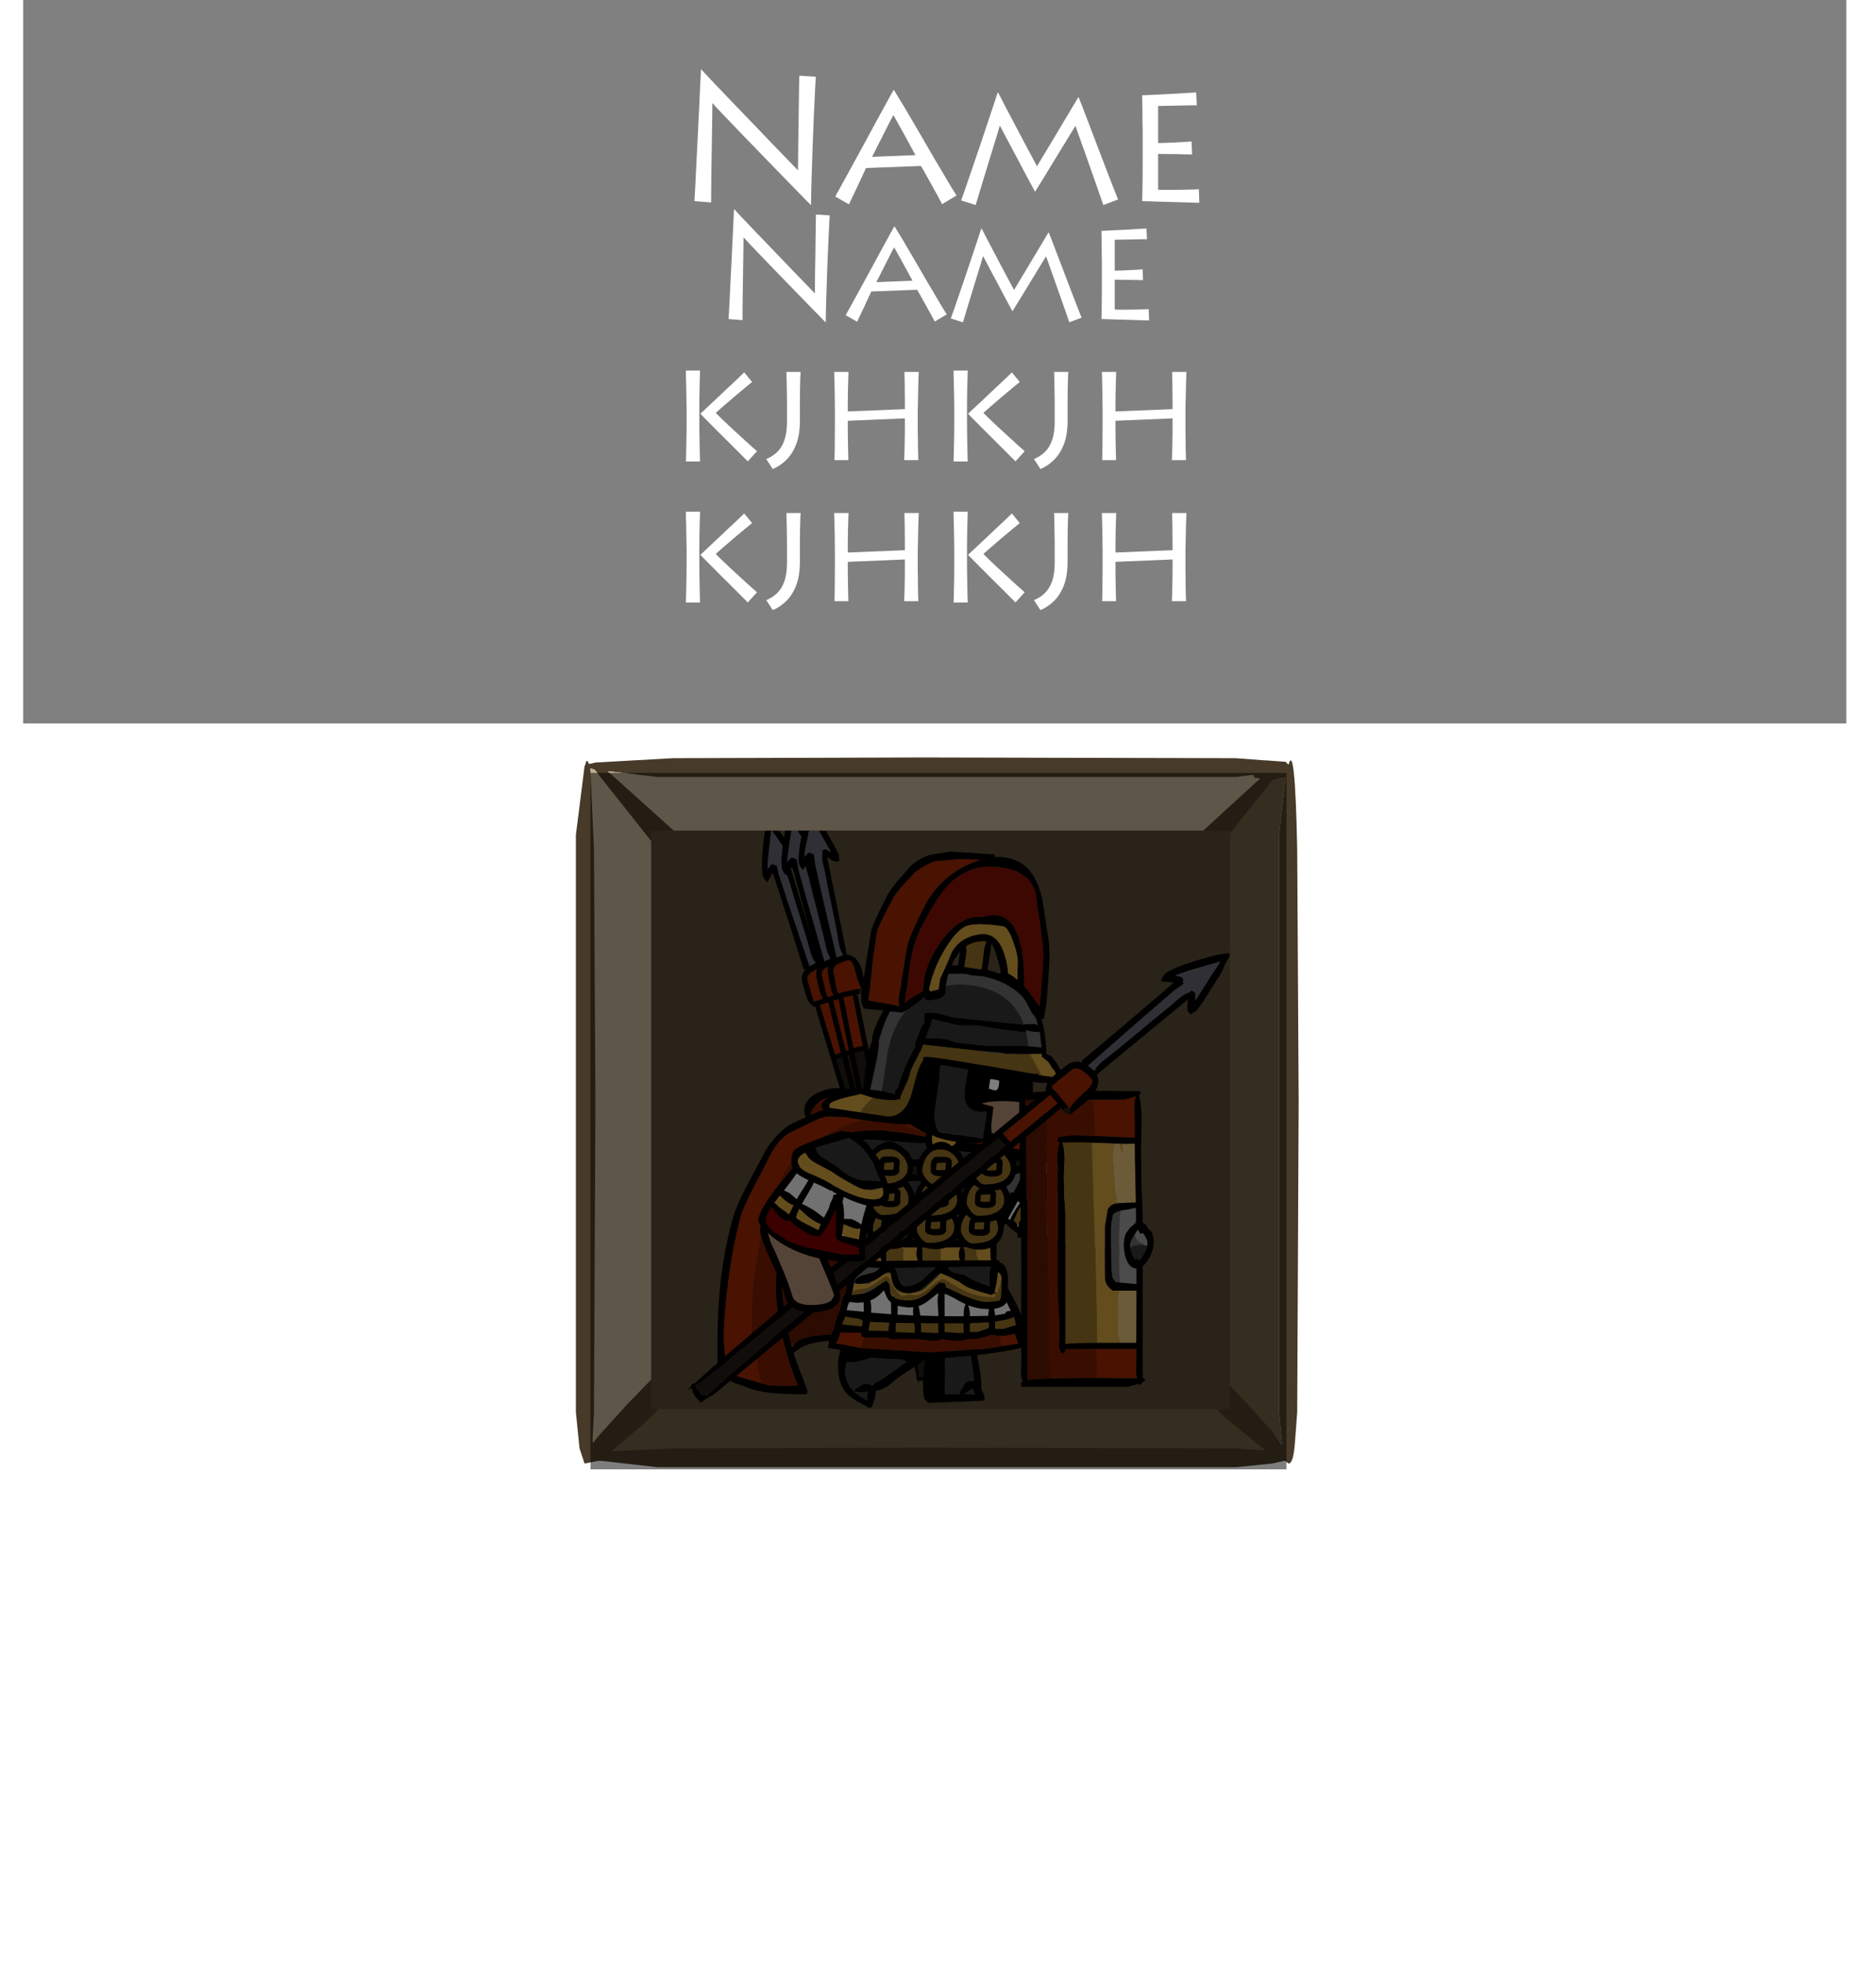 <?xml version="1.0" encoding="UTF-8" standalone="no"?>
<svg xmlns:ffdec="https://www.free-decompiler.com/flash" xmlns:xlink="http://www.w3.org/1999/xlink" ffdec:objectType="frame" height="135.65px" width="129.65px" xmlns="http://www.w3.org/2000/svg">
  <g transform="matrix(1.0, 0.0, 0.0, 1.0, 45.0, 57.4)">
    <use ffdec:characterId="933" height="47.45" id="bgcolor" transform="matrix(1.0, 0.0, 0.0, 1.0, -4.2, -3.9)" width="47.45" xlink:href="#sprite0"/>
    <use ffdec:characterId="921" height="22.0" id="hitbox" transform="matrix(2.23, 0.0, 0.0, 2.175, -4.55, -4.25)" width="22.0" xlink:href="#sprite1"/>
    <clipPath id="clipPath0" transform="matrix(1.0, 0.0, 0.0, 1.0, 0.0, 0.0)">
      <path d="M40.0 0.0 L40.0 40.0 0.0 40.0 0.0 0.0 40.0 0.0" fill="#cccccc" fill-rule="evenodd" stroke="none"/>
    </clipPath>
    <g clip-path="url(#clipPath0)">
      <filter id="filter0">
        <feColorMatrix in="SourceGraphic" result="filterResult0" type="matrix" values="0 0 0 0 1.0,0 0 0 0 0.0,0 0 0 0 0.0,0 0 0 1 0"/>
        <feConvolveMatrix divisor="25.0" in="filterResult0" kernelMatrix="1 1 1 1 1 1 1 1 1 1 1 1 1 1 1 1 1 1 1 1 1 1 1 1 1" order="5 5" result="filterResult1"/>
        <feComposite in="SourceGraphic" in2="filterResult1" operator="over" result="filterResult2"/>
      </filter>
      <use ffdec:characterId="428" filter="url(#filter0)" height="209.35" id="MC" transform="matrix(0.218, 0.0, 0.0, 0.218, -11.406, -2.579)" width="298.55" xlink:href="#sprite2"/>
    </g>
    <filter id="filter1">
      <feColorMatrix in="SourceGraphic" result="filterResult3" type="matrix" values="0 0 0 0 0.0,0 0 0 0 0.0,0 0 0 0 0.0,0 0 0 1 0"/>
      <feConvolveMatrix divisor="4.0" in="filterResult3" kernelMatrix="1 1 1 1" order="2 2" result="filterResult4"/>
      <feComposite in="SourceGraphic" in2="filterResult4" operator="over" result="filterResult5"/>
    </filter>
    <use ffdec:characterId="935" filter="url(#filter1)" height="15.75" id="txt_hotkey" transform="matrix(1.0, 0.0, 0.0, 1.0, -3.85, -0.1)" width="18.0" xlink:href="#text0"/>
    <use ffdec:characterId="948" ffdec:characterName="Army_fla.Hud_BgButton_151" height="97.6" id="bg" transform="matrix(1.0, 0.0, 0.0, 1.0, -29.05, -29.25)" width="97.6" xlink:href="#sprite3"/>
    <use ffdec:characterId="950" ffdec:characterName="Army_fla.Hud_cooldown_152" height="48.5" id="cdcover" transform="matrix(0.998, 0.0, 0.0, 0.99, -4.2, -4)" width="48.1" xlink:href="#sprite4"/>
    <use ffdec:characterId="950" ffdec:characterName="Army_fla.Hud_cooldown_152" height="48.5" id="cd" transform="matrix(0.998, 0.0, 0.0, 0.99, -4.2, -4)" width="48.1" xlink:href="#sprite4"/>
    <use ffdec:characterId="953" ffdec:characterName="Army_fla.Hud_Description_153" height="50.1" id="desc" transform="matrix(1.0, 0.0, 0.0, 1.0, -44.9, -57.4)" width="129.55" xlink:href="#sprite5"/>
  </g>
  <defs>
    <g id="sprite0" transform="matrix(1.0, 0.0, 0.0, 1.0, 0.0, 0.0)">
      <use ffdec:characterId="932" height="47.45" transform="matrix(1.0, 0.0, 0.0, 1.0, 0.0, 0.0)" width="47.45" xlink:href="#shape0"/>
    </g>
    <g id="shape0" transform="matrix(1.0, 0.0, 0.0, 1.0, 0.0, 0.0)">
      <path d="M47.45 0.0 L47.45 47.45 0.0 47.45 0.0 0.0 47.45 0.0" fill="#564732" fill-rule="evenodd" stroke="none"/>
    </g>
    <g id="sprite1" transform="matrix(1.0, 0.0, 0.0, 1.0, 0.0, 0.0)">
      <use ffdec:characterId="145" height="22.0" transform="matrix(1.0, 0.0, 0.0, 1.0, 0.0, 0.0)" width="22.0" xlink:href="#shape1"/>
    </g>
    <g id="shape1" transform="matrix(1.0, 0.0, 0.0, 1.0, 0.0, 0.0)">
      <path d="M22.0 0.0 L22.0 22.0 0.0 22.0 0.0 0.0 22.0 0.0" fill="#00ff00" fill-opacity="0.0" fill-rule="evenodd" stroke="none"/>
    </g>
    <g id="sprite2" transform="matrix(1.0, 0.0, 0.0, 1.0, 140.15, 193.55)">
      <use ffdec:characterId="209" height="222.7" transform="matrix(0.798, -0.243, 0.243, 0.798, -57.232, -183.089)" width="15.5" xlink:href="#shape3"/>
      <use ffdec:characterId="209" height="222.7" transform="matrix(0.809, -0.205, 0.205, 0.809, -50.38, -185.525)" width="15.5" xlink:href="#shape3"/>
      <use ffdec:characterId="209" height="222.7" transform="matrix(0.818, -0.165, 0.165, 0.818, -44.255, -187.501)" width="15.5" xlink:href="#shape3"/>
      <use ffdec:characterId="17" height="34.0" transform="matrix(1.0, 0.0, 0.0, 1.0, -28.6, -32.75)" width="46.45" xlink:href="#shape4"/>
      <use ffdec:characterId="422" height="100.95" transform="matrix(1.0, 0.0, 0.0, 1.0, -66.8, -103.95)" width="132.4" xlink:href="#shape5"/>
      <use ffdec:characterId="211" height="92.0" transform="matrix(0.988, 0.148, -0.148, 0.988, -20.979, -180.439)" width="74.05" xlink:href="#shape6"/>
      <use ffdec:characterId="423" height="93.85" transform="matrix(1.0, 0.0, 0.0, 1.0, 28.85, -99.2)" width="42.65" xlink:href="#shape7"/>
      <use ffdec:characterId="209" height="222.7" transform="matrix(0.63, 0.764, -0.764, 0.63, 90.368, -148.914)" width="15.5" xlink:href="#shape3"/>
      <use ffdec:characterId="424" height="57.45" transform="matrix(1.0, 0.0, 0.0, 1.0, -53.85, -86.5)" width="41.5" xlink:href="#shape8"/>
    </g>
    <g id="shape3" transform="matrix(1.0, 0.0, 0.0, 1.0, 10.0, 160.0)">
      <path d="M2.9 -87.0 L1.2 -87.0 1.5 -86.75 2.0 -86.95 2.0 57.1 1.6 59.3 1.5 60.3 1.5 60.7 1.4 61.95 1.2 61.95 1.0 62.7 0.95 62.0 -0.75 62.15 Q-2.45 62.15 -4.15 61.3 L-4.5 62.7 -4.6 61.1 -4.85 60.9 -5.0 59.95 -4.65 59.9 Q-5.25 47.25 -5.45 24.65 L-5.5 -10.9 -5.5 -21.65 -5.45 -80.15 -5.4 -87.0 -6.0 -87.0 -6.35 -87.85 -7.0 -88.55 -7.45 -90.45 -7.5 -93.5 Q-7.5 -97.3 -7.3 -98.15 -6.75 -100.4 -4.7 -101.6 L-5.5 -101.75 Q-5.5 -114.1 -6.0 -139.05 L-6.1 -140.3 -6.6 -139.8 -9.0 -137.5 Q-9.45 -138.05 -9.75 -138.95 L-10.0 -140.0 Q-10.0 -142.85 -6.8 -150.6 -4.4 -156.45 -2.8 -158.9 L-2.3 -159.6 -2.25 -159.85 -2.1 -159.85 -2.0 -160.0 -1.65 -159.85 -1.4 -159.8 -1.0 -158.9 -0.25 -157.0 1.1 -154.35 1.65 -152.9 1.8 -152.3 2.15 -151.3 2.3 -150.75 Q5.5 -141.65 5.5 -140.05 L5.3 -138.35 Q5.5 -138.0 4.25 -138.0 3.35 -138.0 1.55 -139.85 L1.0 -140.4 1.0 -102.6 Q2.05 -102.35 2.9 -101.65 5.2 -99.75 5.5 -95.5 L5.5 -88.0 5.1 -87.8 4.75 -87.55 4.75 -88.05 Q4.75 -89.3 4.6 -88.65 L3.8 -89.0 Q3.0 -91.25 2.9 -95.45 2.7 -100.35 1.25 -100.35 -4.6 -100.35 -5.25 -97.7 -5.2 -94.25 -5.4 -91.05 L-5.55 -88.8 -5.4 -88.85 -5.35 -91.1 -5.25 -90.75 -5.15 -89.3 -5.0 -88.85 Q-2.2 -89.1 3.55 -89.0 L3.65 -88.9 3.05 -88.7 Q2.8 -88.45 2.8 -87.65 L2.9 -87.0 M-2.95 -102.3 L-0.4 -102.75 Q-1.15 -104.35 -1.15 -107.05 L-1.0 -112.35 -1.0 -122.5 -1.05 -126.95 -1.0 -133.0 Q-0.9 -134.35 -1.1 -138.25 -1.1 -141.0 -0.4 -142.35 L-0.5 -142.6 -0.4 -143.2 0.5 -143.5 Q1.3 -143.5 1.6 -143.1 2.1 -142.45 2.8 -142.1 L0.0 -150.6 -1.75 -156.2 -3.8 -151.5 Q-6.85 -144.6 -7.5 -142.1 -6.5 -143.15 -5.5 -143.5 L-4.75 -143.25 Q-4.55 -143.15 -4.5 -142.7 L-3.85 -142.75 Q-3.7 -142.1 -3.85 -140.9 L-4.0 -139.0 -3.7 -124.85 -3.0 -102.6 -3.05 -102.3 -2.95 -102.3 M0.1 -87.0 L-3.5 -87.0 -3.5 -67.35 0.05 -67.5 0.05 -80.15 0.1 -87.0 M0.85 59.3 Q0.25 46.7 0.05 24.65 L0.0 -10.9 0.0 -21.65 0.05 -65.5 -3.5 -65.5 -3.5 57.1 -3.9 59.3 -3.95 60.0 -3.25 60.1 -0.9 60.3 Q-0.2 60.3 0.1 59.85 0.35 59.3 0.5 59.3 L0.85 59.45 0.85 59.3" fill="#000000" fill-rule="evenodd" stroke="none"/>
      <path d="M-3.0 -102.6 L-3.7 -124.85 -4.0 -139.0 -3.85 -140.9 Q-3.7 -142.1 -3.85 -142.75 L-4.5 -142.7 Q-4.55 -143.15 -4.75 -143.25 L-5.5 -143.5 Q-6.5 -143.15 -7.5 -142.1 -6.85 -144.6 -3.8 -151.5 L-1.75 -156.2 0.0 -150.6 2.8 -142.1 Q2.1 -142.45 1.6 -143.1 1.3 -143.5 0.5 -143.5 L-0.4 -143.2 -0.5 -142.6 -0.4 -142.35 Q-1.1 -141.0 -1.1 -138.25 -0.9 -134.35 -1.0 -133.0 L-1.05 -126.95 -1.0 -122.5 -1.0 -112.35 -1.15 -107.05 Q-1.15 -104.35 -0.4 -102.75 L-2.95 -102.3 -3.0 -102.6" fill="#60606c" fill-rule="evenodd" stroke="none"/>
      <path d="M2.9 -87.0 L2.8 -87.65 Q2.8 -88.45 3.05 -88.7 L3.65 -88.9 3.8 -89.0 4.6 -88.65 Q4.75 -89.3 4.75 -88.05 L4.75 -87.55 4.55 -87.15 3.8 -87.0 3.1 -86.85 2.9 -87.0 M0.5 59.3 Q0.35 59.3 0.1 59.85 -0.2 60.3 -0.9 60.3 L-3.25 60.1 -3.95 60.0 -3.9 59.3 -3.5 57.1 -3.5 -65.5 0.05 -65.5 0.0 -21.65 0.0 -10.9 0.05 24.65 Q0.25 46.7 0.85 59.3 L0.5 59.3" fill="#211b14" fill-rule="evenodd" stroke="none"/>
      <path d="M3.65 -88.9 L3.55 -89.0 Q-2.2 -89.1 -5.0 -88.85 L-5.15 -89.3 -5.25 -90.75 -5.35 -91.1 -5.4 -91.05 Q-5.2 -94.25 -5.25 -97.7 -4.6 -100.35 1.25 -100.35 2.7 -100.35 2.9 -95.45 3.0 -91.25 3.8 -89.0 L3.65 -88.9 M0.1 -87.0 L0.05 -80.15 0.05 -67.5 -3.5 -67.35 -3.5 -87.0 0.1 -87.0" fill="#942403" fill-rule="evenodd" stroke="none"/>
    </g>
    <g id="shape4" transform="matrix(1.0, 0.0, 0.0, 1.0, 29.45, 30.75)">
      <path d="M12.95 -26.5 Q12.9 -23.45 13.5 -20.7 13.9 -18.95 14.5 -17.65 14.4 -14.35 15.15 -10.65 16.0 -6.45 16.0 -4.15 L16.0 -2.5 16.2 -2.15 Q17.0 -0.8 17.0 0.1 L16.85 1.0 14.95 1.1 -1.0 1.75 Q-1.45 0.85 -2.25 0.25 L-2.1 0.1 -2.3 -0.65 -2.5 -2.2 Q-2.5 -7.45 -1.75 -12.35 L-2.0 -12.1 Q-3.15 -10.95 -10.25 -6.35 L-13.55 -3.65 Q-15.4 -2.4 -17.55 -2.05 -17.3 -0.3 -18.75 3.05 -19.45 3.55 -20.45 2.85 L-20.45 2.65 Q-22.7 1.9 -26.2 -0.7 -29.15 -3.65 -29.45 -8.95 -29.6 -12.5 -28.75 -14.35 L-28.7 -15.0 -28.6 -15.4 -28.85 -15.65 -28.6 -15.7 -28.15 -17.65 -26.9 -18.3 -26.3 -18.3 -24.75 -18.95 -22.7 -19.4 Q-19.2 -20.1 -17.0 -22.3 L-15.95 -22.65 Q-12.55 -25.45 -9.55 -26.65 -3.2 -29.1 1.3 -24.6 L1.55 -24.35 Q3.4 -28.25 5.9 -29.95 8.6 -31.75 10.8 -29.6 L12.95 -26.5 M9.0 -1.4 L10.65 -4.2 Q11.5 -5.55 13.6 -5.2 L13.5 -7.7 12.95 -11.05 Q12.55 -13.2 12.5 -14.45 L12.45 -16.6 11.75 -16.5 4.5 -15.45 4.45 -1.1 5.85 -1.1 9.0 -1.05 9.05 -1.05 9.35 -1.05 9.0 -1.4 M14.0 -0.95 L13.2 -2.85 10.5 -1.05 14.0 -0.95 M-12.4 -15.5 Q-13.25 -14.75 -18.35 -12.85 -23.95 -10.75 -26.75 -11.15 L-27.05 -9.25 Q-27.7 -5.3 -24.4 -1.9 L-24.15 -1.65 Q-23.2 -0.7 -20.4 0.9 -20.35 0.85 -20.25 0.95 L-20.2 0.4 Q-19.95 -1.05 -20.0 -1.9 L-21.65 -1.55 -24.15 -1.85 Q-24.25 -1.85 -24.35 -1.95 L-23.9 -2.7 -21.7 -4.1 Q-19.8 -4.7 -18.55 -3.65 L-18.0 -4.3 Q-17.55 -4.75 -16.05 -5.45 -14.7 -6.2 -14.2 -6.7 L-11.9 -8.3 Q-10.1 -9.5 -9.6 -10.0 L-7.65 -11.35 Q-9.0 -11.9 -10.45 -13.35 L-12.3 -15.4 -12.35 -15.55 -12.4 -15.5" fill="#000000" fill-rule="evenodd" stroke="none"/>
      <path d="M9.0 -1.05 L9.0 -1.4 9.05 -1.05 9.0 -1.05" fill="#5b6171" fill-rule="evenodd" stroke="none"/>
      <path d="M9.0 -1.05 L5.85 -1.1 4.45 -1.1 4.5 -15.45 11.75 -16.5 12.45 -16.6 12.5 -14.45 Q12.55 -13.2 12.95 -11.05 L13.5 -7.7 13.6 -5.2 Q11.5 -5.55 10.65 -4.2 L9.0 -1.4 9.0 -1.05 M-24.4 -1.9 Q-27.7 -5.3 -27.05 -9.25 L-26.75 -11.15 Q-23.95 -10.75 -18.35 -12.85 -13.25 -14.75 -12.4 -15.5 L-12.3 -15.4 -10.45 -13.35 Q-9.0 -11.9 -7.65 -11.35 L-9.6 -10.0 Q-10.1 -9.5 -11.9 -8.3 L-14.2 -6.7 Q-14.7 -6.2 -16.05 -5.45 -17.55 -4.75 -18.0 -4.3 L-18.55 -3.65 Q-19.8 -4.7 -21.7 -4.1 L-23.9 -2.7 -24.35 -1.95 -24.4 -1.9 M14.0 -0.95 L10.5 -1.05 13.2 -2.85 14.0 -0.95 M-24.15 -1.85 L-21.65 -1.55 -20.0 -1.9 Q-19.95 -1.05 -20.2 0.4 L-20.4 0.9 Q-23.2 -0.7 -24.15 -1.65 L-24.15 -1.85" fill="#333333" fill-rule="evenodd" stroke="none"/>
    </g>
    <g id="shape5" transform="matrix(1.0, 0.0, 0.0, 1.0, 78.0, 46.95)">
      <path d="M5.85 -26.95 L3.4 -26.1 3.0 -25.95 1.6 -25.45 3.0 -25.5 9.6 -25.05 19.3 -23.4 28.55 -21.25 33.0 -21.25 33.0 -25.35 24.8 -26.0 24.65 -26.1 Q24.5 -26.25 24.5 -27.0 24.5 -27.75 25.0 -27.9 L25.5 -28.0 27.85 -27.95 Q27.1 -28.7 26.4 -30.6 L26.3 -30.95 Q25.2 -33.75 23.9 -33.75 L23.0 -33.45 22.95 -33.05 22.75 -33.0 22.0 -32.5 21.5 -32.8 18.7 -31.65 Q13.65 -29.45 12.55 -29.25 L5.85 -26.95 M16.65 -33.0 L18.8 -33.75 20.4 -34.8 20.35 -34.95 20.1 -35.6 20.05 -35.7 20.0 -35.85 19.5 -36.8 Q18.5 -38.25 16.65 -38.25 15.7 -38.25 10.25 -36.6 L4.05 -34.75 1.55 -32.95 -0.7 -31.15 Q-0.25 -30.1 -0.05 -28.7 L0.0 -27.35 0.0 -26.85 0.15 -26.95 Q2.35 -28.1 8.7 -30.3 L9.45 -30.55 14.75 -32.35 16.55 -32.95 16.65 -33.0 M29.75 -27.9 Q34.35 -27.65 34.8 -26.85 35.15 -26.25 35.1 -25.35 L35.0 -23.65 35.0 -20.9 Q34.6 -19.85 33.35 -19.4 34.85 -18.3 36.3 -15.75 L36.85 -14.55 37.05 -14.5 37.45 -13.6 38.2 -13.3 40.25 -11.9 Q42.1 -10.4 45.3 -9.75 49.25 -8.9 50.6 -8.25 52.1 -7.5 52.75 -6.05 L53.4 -3.75 Q54.4 -0.85 54.4 0.5 54.4 3.0 53.25 5.7 51.5 9.75 48.1 9.75 42.55 9.75 31.75 7.6 20.85 5.45 19.15 3.15 L19.15 3.8 18.05 4.3 Q17.1 4.8 17.1 3.55 L17.1 3.05 15.0 1.45 14.2 0.7 13.3 -0.25 12.6 1.05 10.2 5.25 10.3 5.25 10.4 5.3 10.5 6.1 10.5 6.75 10.5 8.6 10.4 11.5 11.05 11.5 11.3 11.65 11.5 12.2 Q13.55 12.85 14.0 16.05 14.3 18.05 14.0 20.2 L16.55 24.95 Q19.0 29.75 19.0 31.9 L19.0 32.65 18.8 33.05 18.85 33.3 18.35 33.5 18.3 33.6 18.8 34.75 19.35 37.55 19.55 37.5 20.0 38.5 19.5 38.8 19.4 38.85 19.15 39.05 18.5 39.5 18.25 39.25 Q14.8 40.25 5.4 41.45 L-10.5 43.0 Q-30.85 43.0 -36.85 41.1 L-39.7 39.8 -43.0 39.3 -42.6 37.1 Q-47.9 37.45 -50.55 38.7 -52.2 39.5 -53.9 40.95 L-52.0 46.2 -49.5 52.75 -49.6 53.75 -49.6 53.9 -50.5 54.0 Q-60.45 54.0 -65.35 52.85 -67.95 52.25 -70.1 51.25 -73.4 50.4 -74.75 49.0 L-75.0 49.0 Q-77.5 49.0 -78.0 43.05 L-78.0 37.05 Q-78.0 15.1 -73.0 -2.25 -71.85 -6.1 -68.75 -12.0 L-63.35 -22.1 Q-62.15 -24.5 -60.3 -26.7 -57.85 -29.7 -54.85 -31.6 L-49.9 -33.9 -50.4 -34.7 -50.5 -35.8 Q-50.5 -39.95 -45.05 -42.1 -39.15 -44.45 -30.4 -41.15 -29.75 -42.65 -25.75 -44.15 -20.55 -46.1 -12.5 -46.75 -6.7 -47.55 1.55 -44.95 8.75 -42.65 11.35 -39.8 21.55 -42.5 22.85 -35.85 24.95 -36.4 26.45 -35.25 28.1 -33.95 30.0 -28.6 L29.75 -27.9 M4.75 -41.1 Q-2.7 -44.75 -9.5 -44.75 -16.25 -44.75 -22.5 -42.65 -25.5 -41.65 -28.1 -40.25 L-27.5 -40.0 Q-25.35 -38.55 -16.5 -34.35 -12.35 -32.4 -11.05 -30.95 L-10.1 -32.3 Q-8.4 -34.15 -6.0 -34.35 -3.55 -34.5 -1.85 -32.8 -1.3 -33.95 1.9 -35.85 5.15 -37.8 8.7 -39.0 L4.75 -41.1 M19.45 -20.4 L14.85 -19.55 12.55 -19.25 -1.5 -18.0 -39.0 -18.9 -43.1 -18.95 -42.45 -15.7 Q-42.0 -16.45 -37.95 -16.55 L-31.7 -16.5 -20.75 -15.75 Q7.6 -15.75 14.3 -17.4 L15.0 -17.6 Q16.25 -18.0 16.55 -18.55 L19.05 -18.4 19.1 -18.85 Q19.2 -19.8 19.45 -20.4 M15.25 -21.7 L15.55 -21.75 7.0 -22.55 -1.6 -23.0 -1.8 -23.1 -1.85 -23.15 Q-3.3 -22.0 -5.75 -22.0 -10.55 -22.0 -11.75 -24.35 -12.1 -25.0 -12.1 -25.7 L-13.5 -25.5 -29.0 -26.75 Q-36.6 -26.75 -39.55 -24.95 L-40.6 -24.1 -43.6 -20.85 -43.5 -20.6 -39.75 -21.0 -31.0 -21.0 Q-4.6 -20.25 -1.55 -20.25 L6.65 -20.65 10.2 -21.1 15.25 -21.7 M13.65 -15.05 L5.0 -14.0 Q-2.45 -13.5 -20.75 -13.5 L-27.95 -13.9 -36.9 -14.3 -42.1 -14.5 -42.2 -14.55 -42.15 -14.45 -41.95 -13.45 -41.75 -12.7 Q-41.3 -11.1 -40.65 -9.8 L-40.3 -9.05 -34.6 -9.55 -30.5 -9.5 Q-7.7 -8.75 0.4 -8.75 L11.45 -8.95 14.65 -9.35 Q14.95 -9.5 14.75 -9.8 14.65 -10.0 15.5 -10.0 L15.75 -9.85 18.5 -15.1 18.8 -16.55 Q16.8 -15.65 13.65 -15.05 M8.1 -2.8 L7.4 -2.8 Q-13.6 -2.7 -30.75 -2.2 L-35.3 -2.1 Q-33.8 0.1 -33.1 1.7 L-32.9 2.15 -33.0 1.55 -30.5 0.5 -29.35 0.55 -26.25 0.65 -19.5 1.0 -12.25 0.5 Q0.35 0.5 6.4 0.75 L9.7 0.95 11.2 -2.0 11.75 -2.9 8.1 -2.8 M17.25 -7.25 L16.25 -5.5 14.1 -1.6 15.3 -1.2 14.8 -1.4 Q15.3 -2.65 16.7 -4.9 L17.85 -6.6 18.25 -6.25 17.4 -7.1 17.25 -7.25 M19.65 -11.75 L19.7 -11.8 Q20.85 -12.95 22.65 -14.0 L23.35 -14.4 21.5 -18.1 Q21.4 -15.6 19.65 -11.75 M10.2 -6.65 Q6.55 -6.5 0.25 -6.5 L-39.1 -7.45 -36.7 -4.1 -32.0 -4.55 -31.4 -4.6 -25.5 -5.0 9.5 -5.4 13.3 -5.45 14.25 -7.05 10.2 -6.65 M17.5 0.05 L17.5 0.0 17.65 -0.45 17.75 -0.75 20.15 -4.45 18.7 -5.8 18.6 -5.9 18.55 -5.9 Q17.7 -5.0 16.75 -3.0 L15.9 -0.95 16.65 -0.5 17.05 0.55 17.3 1.05 17.5 0.05 M30.5 -19.0 Q27.0 -19.0 23.0 -20.0 L23.55 -18.8 Q24.5 -16.45 25.3 -15.25 L25.55 -14.9 Q25.65 -15.7 26.5 -16.0 L26.95 -15.7 28.75 -16.7 31.6 -17.9 Q31.15 -18.6 31.05 -19.0 L30.5 -19.0 M34.35 -14.25 L32.9 -16.1 31.75 -15.35 Q29.8 -14.2 28.25 -14.0 L28.15 -13.85 Q27.8 -13.5 27.0 -13.5 L26.6 -13.6 26.55 -13.5 27.45 -12.35 28.1 -11.45 29.0 -11.75 31.65 -13.15 34.35 -14.2 34.4 -14.2 34.35 -14.25 M24.55 -12.15 Q22.35 -12.05 20.8 -10.5 L19.3 -8.4 21.5 -6.15 Q23.05 -8.05 25.0 -9.55 L25.55 -9.95 25.05 -10.6 24.85 -11.2 24.75 -11.8 24.75 -11.85 24.7 -11.95 24.55 -12.15 M20.5 -0.5 L20.15 0.05 Q20.55 0.15 21.8 1.75 23.7 3.6 26.75 4.3 L33.0 6.05 Q39.25 7.4 47.8 7.4 49.95 7.4 51.25 4.95 52.25 3.1 52.25 1.35 L51.8 -0.95 Q51.3 -2.6 51.3 -3.25 51.3 -6.2 46.0 -7.65 39.05 -9.5 36.0 -12.4 L34.7 -12.2 Q32.7 -11.75 31.0 -10.9 L28.0 -8.6 Q24.55 -6.0 23.35 -4.25 L20.5 -0.5 M8.15 5.25 L8.5 5.25 8.55 4.7 8.9 3.0 5.6 3.05 -15.0 3.5 -23.4 3.15 -28.05 3.0 -32.6 3.0 -32.65 2.9 -32.6 3.05 -32.5 3.75 -32.35 3.75 -32.15 4.2 -30.85 4.75 -30.75 4.75 -27.2 4.9 5.15 5.25 8.15 5.25 M2.4 7.4 L0.4 7.45 -0.05 7.45 0.25 8.0 0.5 9.6 0.4 11.45 0.4 11.5 0.45 11.5 4.75 11.5 8.7 11.5 8.55 10.8 8.5 8.75 8.45 7.35 2.4 7.4 M9.9 21.25 L9.4 22.15 Q9.05 22.5 8.75 22.5 1.5 20.55 -0.1 19.25 L-1.55 18.25 -4.75 16.65 -7.15 15.65 -7.35 15.55 Q-7.75 15.55 -11.2 18.8 -13.45 20.95 -15.3 21.65 L-17.0 22.0 Q-20.75 22.0 -22.15 19.5 -22.75 18.45 -23.1 15.8 L-23.15 15.65 -23.15 15.55 Q-23.1 15.25 -23.85 15.25 -24.15 15.25 -24.9 15.75 L-27.0 17.15 Q-28.05 17.9 -29.3 18.35 -31.0 18.95 -33.0 19.0 L-33.6 19.0 -34.3 18.8 -34.5 18.3 Q-34.15 16.8 -31.65 16.15 L-28.35 15.3 -27.15 14.6 -26.15 14.0 -27.0 13.95 -29.55 13.85 -31.65 13.75 -32.65 15.1 -34.5 17.75 -34.75 19.0 -34.95 20.1 -35.05 20.7 -35.25 21.55 -35.35 22.15 -35.5 22.55 -35.1 22.5 -33.05 22.25 -32.2 22.1 Q-29.95 21.6 -28.25 20.5 L-26.8 19.4 -26.75 19.4 -26.2 19.0 -24.75 18.15 -24.65 18.1 -24.5 18.0 -24.45 18.05 -24.1 18.3 -24.0 18.4 -23.7 18.85 -23.45 19.45 -23.4 19.75 -23.2 21.35 -23.15 21.8 Q-22.95 22.6 -22.3 23.1 L-22.0 23.0 -21.7 23.5 -20.45 23.95 -19.35 24.15 -18.45 24.2 -18.1 24.25 -17.25 24.25 Q-14.1 24.25 -11.0 21.65 -8.4 19.0 -8.0 19.0 L-7.95 19.0 -7.75 18.55 -7.5 18.55 -7.05 18.6 -6.0 18.75 -5.5 19.8 -5.5 19.95 -5.55 20.1 -5.1 20.3 -4.9 20.35 -1.65 21.9 -1.0 22.2 0.35 22.8 Q5.05 24.75 7.65 24.75 L11.0 24.4 11.5 24.1 11.55 24.0 11.6 23.95 11.65 23.85 11.85 23.1 11.85 23.05 11.95 22.25 12.0 20.3 12.0 20.15 12.0 20.0 12.0 19.85 12.1 17.85 12.05 17.15 12.05 16.95 11.75 16.05 11.55 15.8 10.95 15.2 10.5 18.75 9.9 21.25 M8.3 15.7 Q8.3 14.3 8.7 13.55 L-5.1 13.75 -4.0 15.0 Q-3.1 15.5 -1.2 15.85 0.55 16.2 1.0 16.55 1.85 17.2 4.8 18.5 L8.3 19.8 8.3 18.35 8.3 15.7 M13.55 27.75 L15.05 27.5 14.8 27.25 13.7 24.85 Q12.7 26.5 9.7 26.9 L10.05 29.0 13.25 28.4 13.55 27.75 M15.1 32.45 L16.65 32.05 16.45 31.3 16.05 29.55 14.05 30.25 10.0 31.0 10.0 31.25 10.0 32.7 10.0 32.75 10.0 33.0 10.05 33.0 10.1 33.25 12.8 33.25 15.1 32.45 M11.55 35.5 L11.0 35.5 8.95 35.15 7.15 35.75 Q4.55 36.5 2.75 36.5 L1.55 36.35 Q0.7 37.0 -1.75 37.0 -4.85 37.0 -6.45 36.4 -7.3 37.0 -9.75 37.0 L-14.65 36.5 -23.0 36.5 -23.7 36.15 -23.8 36.0 -31.25 36.0 -31.5 36.0 -32.2 35.65 Q-32.5 35.4 -32.5 34.55 L-32.5 34.5 -38.0 34.5 -39.05 34.35 -39.4 35.85 Q-39.85 37.15 -40.5 37.8 L-32.95 39.3 -32.35 39.4 -10.5 40.75 7.4 39.5 12.1 38.75 17.35 37.9 Q16.75 36.7 16.3 34.8 14.45 35.45 11.55 35.5 M7.75 27.0 Q4.6 27.0 1.5 25.8 2.0 27.05 2.05 29.25 L7.85 29.1 7.85 28.25 8.05 27.05 8.05 27.0 7.75 27.0 M0.1 27.6 Q0.25 26.15 0.65 25.45 L-1.45 24.4 Q-4.25 22.75 -6.0 22.15 L-6.0 29.25 -0.55 29.25 0.05 29.25 0.1 27.6 M-6.0 31.55 L-6.0 34.25 -2.2 34.55 0.05 34.6 0.0 31.5 -0.5 31.5 -4.95 31.5 -6.0 31.5 -6.0 31.55 M2.0 34.25 L4.3 34.25 8.0 33.0 8.0 31.2 2.0 31.5 2.0 34.25 M-13.0 -29.25 L-22.3 -34.6 Q-33.45 -40.75 -37.5 -40.75 -42.65 -40.75 -45.55 -38.8 L-46.5 -38.05 Q-48.05 -36.6 -48.45 -34.85 L-48.5 -34.55 -48.1 -34.75 Q-42.95 -37.1 -39.55 -37.15 -36.0 -37.2 -36.0 -34.75 L-36.0 -34.6 -36.05 -34.05 -36.25 -34.0 Q-38.5 -33.7 -42.05 -34.05 -44.05 -34.25 -47.5 -32.6 L-51.25 -30.75 -54.35 -29.25 Q-58.8 -27.3 -62.1 -20.1 L-67.05 -10.6 Q-70.05 -4.8 -71.0 -1.0 -73.3 8.3 -74.65 18.75 -76.0 29.05 -76.0 37.0 L-75.5 42.8 -74.45 45.35 Q-73.85 46.55 -73.85 47.6 L-68.2 49.3 -64.0 50.55 -61.45 51.25 -61.35 51.25 -52.5 51.25 Q-55.4 44.4 -57.35 36.05 -59.5 27.0 -59.5 20.25 -59.5 13.3 -58.6 6.65 -57.5 -1.45 -55.35 -6.5 -52.05 -14.05 -47.75 -19.6 -44.0 -24.5 -41.5 -26.35 -40.85 -26.8 -40.15 -27.2 -37.3 -28.85 -33.15 -29.4 L-30.75 -29.6 Q-27.85 -29.8 -24.35 -29.5 L-19.2 -28.95 -19.05 -28.9 -13.2 -27.9 -11.95 -27.65 -11.85 -28.65 Q-12.25 -28.85 -12.85 -29.2 L-13.0 -29.25 M-45.0 -19.1 L-47.0 -16.35 Q-51.3 -10.15 -54.0 -4.0 -55.5 -0.5 -56.55 7.4 -57.5 14.6 -57.5 20.1 -57.5 23.25 -56.55 28.45 L-55.0 36.8 -54.4 39.35 -53.9 38.6 Q-53.2 37.55 -52.2 36.95 -49.5 35.3 -41.95 35.05 -41.5 33.85 -40.95 33.2 L-41.0 32.55 -40.15 29.65 -39.0 26.55 -38.35 23.5 Q-38.0 22.55 -37.5 22.15 L-37.1 19.65 -36.25 16.3 Q-35.4 14.05 -34.45 12.85 L-34.5 12.8 -34.5 8.5 Q-34.95 7.2 -34.9 6.0 -34.9 5.0 -34.35 4.45 -36.5 0.75 -41.85 -7.05 -45.0 -11.6 -45.0 -18.05 L-45.0 -19.1 M-9.65 -25.25 Q-8.85 -24.25 -5.75 -24.25 -3.1 -24.25 -2.25 -26.15 -1.85 -27.05 -2.0 -27.4 -2.0 -31.4 -6.0 -31.55 -10.0 -31.65 -10.0 -27.3 -10.0 -25.7 -9.65 -25.25 M-7.5 7.5 L-9.5 7.5 -10.75 7.5 -11.15 7.5 -12.75 7.5 -13.0 7.5 -13.0 8.1 -13.0 11.6 -7.3 11.55 -1.1 11.5 Q-1.5 10.65 -1.5 9.75 -1.5 8.2 -0.9 7.45 L-7.5 7.5 M-19.15 11.65 L-14.55 11.6 -15.0 9.55 -14.7 7.5 -19.8 7.4 -21.6 7.35 -24.5 7.25 -24.6 7.25 -24.5 7.5 -24.5 8.5 -24.5 11.7 -19.15 11.65 M-11.6 16.4 L-8.75 13.8 -21.9 13.95 Q-21.3 14.8 -20.9 16.4 -20.15 19.8 -18.5 19.8 -14.8 19.8 -11.6 16.4 M-8.0 21.9 L-10.9 24.15 Q-12.45 25.45 -14.25 26.05 -13.9 27.35 -13.7 29.05 L-8.0 29.2 -8.0 28.3 -8.25 24.1 -8.0 21.9 M-29.7 11.75 L-26.0 11.7 Q-26.5 10.7 -26.5 9.55 -26.5 7.95 -26.1 7.2 L-29.2 6.95 -32.4 6.55 -32.5 6.5 -32.5 6.65 -32.5 11.6 -31.35 11.75 -31.15 11.65 -31.05 11.8 -29.7 11.75 M-29.55 24.3 Q-29.1 25.8 -29.3 28.1 L-22.95 28.6 -23.0 25.3 -23.0 24.9 -23.75 24.15 Q-24.4 23.35 -25.25 21.05 -26.65 22.65 -28.0 23.5 L-29.55 24.3 M-20.95 28.75 L-15.95 29.0 -16.0 27.55 -15.95 26.4 -17.5 26.5 -20.9 26.0 -20.85 27.25 -20.95 28.75 M-23.8 33.45 L-23.65 32.3 -23.45 31.3 -29.65 31.05 -30.1 33.8 -24.0 33.95 -23.9 33.95 -23.8 33.45 M-21.5 31.8 L-21.5 34.3 -15.45 34.5 -15.45 33.65 Q-15.4 32.95 -15.5 32.5 L-15.65 31.45 -21.4 31.35 -21.5 31.8 M-32.85 30.15 L-37.1 29.5 -37.3 29.35 -37.4 29.25 -37.6 29.75 -38.5 31.8 -32.35 32.5 -32.25 32.5 -32.15 31.8 -32.1 31.45 -31.95 30.7 Q-32.25 30.5 -32.85 30.15 M-31.65 24.85 L-33.75 25.0 -36.15 24.75 Q-36.8 25.8 -37.0 27.4 L-36.75 27.35 -32.35 27.75 -31.6 27.85 -31.65 24.85 M-13.45 31.7 L-13.45 34.1 -13.5 34.3 -10.2 34.55 -8.0 34.6 -8.0 31.5 -12.95 31.45 -13.45 31.45 -13.45 31.7" fill="#000000" fill-rule="evenodd" stroke="none"/>
      <path d="M6.65 -20.65 L-1.55 -20.25 Q-4.6 -20.25 -31.0 -21.0 L-39.75 -21.0 -40.0 -21.85 Q-40.25 -23.25 -40.6 -24.1 L-39.55 -24.95 Q-36.6 -26.75 -29.0 -26.75 L-13.5 -25.5 -12.1 -25.7 Q-12.1 -25.0 -11.75 -24.35 -10.55 -22.0 -5.75 -22.0 -3.3 -22.0 -1.85 -23.15 L-1.8 -23.1 -1.6 -23.0 7.0 -22.55 7.0 -22.25 Q7.0 -21.4 6.65 -20.65 M13.65 -15.05 L13.3 -13.75 Q12.55 -11.1 11.8 -9.6 L11.45 -8.95 0.4 -8.75 Q-7.7 -8.75 -30.5 -9.5 L-34.6 -9.55 -36.25 -12.85 -36.9 -14.3 -27.95 -13.9 -20.75 -13.5 Q-2.45 -13.5 5.0 -14.0 L13.65 -15.05 M10.4 22.3 L10.05 22.25 9.4 22.15 9.9 21.25 10.45 22.25 10.45 22.3 10.5 22.35 10.4 22.3 M-7.15 15.65 L-11.55 19.8 Q-13.0 21.3 -15.3 21.65 -13.45 20.95 -11.2 18.8 -7.75 15.55 -7.35 15.55 L-7.15 15.65 M-23.15 15.65 L-24.0 15.55 -24.9 15.75 Q-24.15 15.25 -23.85 15.25 -23.1 15.25 -23.15 15.55 L-23.15 15.65 M8.3 15.7 L8.3 18.35 8.3 19.8 4.8 18.5 Q1.85 17.2 1.0 16.55 0.55 16.2 -1.2 15.85 -3.1 15.5 -4.0 15.0 L-5.1 13.75 8.7 13.55 Q8.3 14.3 8.3 15.7 M-11.6 16.4 Q-14.8 19.8 -18.5 19.8 -20.15 19.8 -20.9 16.4 -21.3 14.8 -21.9 13.95 L-8.75 13.8 -11.6 16.4 M-27.0 13.95 L-26.15 14.0 -27.15 14.6 -27.0 13.95" fill="#333333" fill-rule="evenodd" stroke="none"/>
      <path d="M18.7 -5.8 L20.15 -4.45 17.75 -0.75 17.65 -0.45 17.5 0.0 17.5 0.05 17.05 0.55 16.65 -0.5 15.9 -0.95 16.75 -3.0 Q17.7 -5.0 18.55 -5.9 L18.7 -5.8 M34.35 -14.2 L31.65 -13.15 29.0 -11.75 28.1 -11.45 27.45 -12.35 26.55 -13.5 26.6 -13.6 27.0 -13.5 Q27.8 -13.5 28.15 -13.85 L28.25 -14.0 Q29.8 -14.2 31.75 -15.35 L32.9 -16.1 34.35 -14.25 34.35 -14.2 M24.75 -11.8 L24.85 -11.2 25.05 -10.6 25.55 -9.95 25.0 -9.55 Q23.05 -8.05 21.5 -6.15 L19.3 -8.4 20.8 -10.5 Q22.35 -12.05 24.55 -12.15 L24.75 -11.8 M0.4 7.45 L2.4 7.4 2.45 7.45 4.15 7.55 4.05 9.75 Q4.05 10.05 4.4 10.75 L4.75 11.5 0.45 11.5 0.4 11.45 0.5 9.6 0.25 8.0 0.4 7.45 M10.4 22.3 L10.5 22.35 10.45 22.3 10.45 22.25 10.6 21.95 11.6 19.55 11.85 17.75 12.05 16.95 12.05 17.15 12.1 17.85 12.0 19.85 12.0 20.0 12.0 20.15 12.0 20.3 11.95 22.25 11.85 23.05 11.85 23.1 11.55 23.75 11.6 23.8 11.0 24.4 7.65 24.75 Q5.05 24.75 0.35 22.8 -0.55 22.35 -0.8 22.25 L-1.0 22.2 -1.65 21.9 -4.9 20.35 -5.1 20.3 -5.5 19.95 -5.5 19.8 -6.0 18.75 -7.05 18.6 -7.15 18.4 -7.3 18.55 -7.5 18.55 -7.75 18.55 -7.95 19.0 -8.0 19.0 Q-8.4 19.0 -11.0 21.65 -14.1 24.25 -17.25 24.25 L-18.1 24.25 -18.45 24.2 -19.35 24.15 -20.45 23.95 -21.05 23.75 Q-22.2 23.0 -23.0 21.7 L-23.2 21.35 -23.4 19.75 -23.45 19.45 -23.7 18.85 -24.0 18.4 -24.0 18.25 -24.1 18.3 -24.45 18.05 -24.5 18.0 -24.65 18.1 -24.75 18.15 -26.2 19.0 -26.75 19.4 -26.8 19.4 Q-27.6 19.75 -28.55 20.25 L-31.1 21.55 -31.1 21.6 -33.05 22.25 -35.1 22.5 -35.45 22.5 -35.35 22.15 -35.25 21.55 Q-34.5 21.0 -33.05 20.7 L-30.8 20.4 Q-30.15 20.4 -27.45 18.55 L-24.75 16.65 Q-23.8 16.65 -23.3 17.55 -23.0 18.15 -23.0 18.75 -20.1 23.0 -19.65 23.0 L-17.15 22.5 -14.8 22.65 Q-13.9 22.65 -12.15 21.4 L-10.15 19.75 Q-7.75 17.5 -6.25 17.5 L-1.3 20.4 Q3.95 23.3 9.8 23.3 L10.4 22.3 M15.1 32.45 L12.8 33.25 10.1 33.25 10.05 33.0 10.0 33.0 10.0 32.75 10.0 32.7 10.0 31.25 10.0 31.0 14.05 30.25 16.05 29.55 16.45 31.3 16.65 32.05 15.1 32.45 M-4.95 31.5 L-0.5 31.5 0.0 31.5 0.05 34.6 -2.2 34.55 -6.0 34.25 -6.0 31.55 -4.95 31.5 M2.0 34.25 L2.0 31.5 8.0 31.2 8.0 33.0 4.3 34.25 2.0 34.25 M-10.75 7.5 L-9.5 7.5 -7.5 7.5 -7.35 7.5 -7.25 8.9 -7.3 11.55 -13.0 11.6 -13.0 8.1 -12.75 7.5 -11.15 7.5 -11.0 7.75 -10.75 7.5 M-19.8 7.4 L-19.6 7.55 -19.1 8.05 -19.2 9.7 -19.15 11.65 -24.5 11.7 -24.5 8.5 -24.1 7.35 -24.05 7.3 -22.0 7.35 -21.85 7.6 -21.6 7.35 -19.8 7.4 M-29.2 6.95 Q-28.9 7.25 -28.9 7.6 L-29.3 10.85 Q-29.35 11.35 -29.7 11.75 L-31.05 11.8 -31.15 11.65 -31.35 11.75 -32.5 11.6 -32.5 6.65 -32.4 6.55 -29.2 6.95 M-24.0 33.95 L-30.1 33.8 -29.65 31.05 -23.45 31.3 -23.65 32.3 -23.8 33.45 -24.0 33.75 -24.0 33.95 M-32.85 30.15 Q-32.25 30.5 -31.95 30.7 L-32.1 31.45 -32.15 31.8 -32.25 32.5 -32.35 32.5 -38.5 31.8 -37.6 29.75 -37.4 29.25 -37.3 29.35 -37.1 29.5 -32.85 30.15 M-21.5 31.8 L-21.4 31.35 -15.65 31.45 -15.5 32.5 Q-15.4 32.95 -15.45 33.65 L-15.45 34.5 -21.5 34.3 -21.5 31.8 M-12.95 31.45 L-8.0 31.5 -8.0 34.6 -10.2 34.55 -13.5 34.3 -13.45 34.1 -13.45 31.7 -12.95 31.45" fill="#8e6c24" fill-rule="evenodd" stroke="none"/>
      <path d="M19.45 -20.4 Q19.2 -19.8 19.1 -18.85 L19.05 -18.4 16.55 -18.55 Q16.25 -18.0 15.0 -17.6 L14.3 -17.4 Q7.6 -15.75 -20.75 -15.75 L-31.7 -16.5 -37.95 -16.55 Q-42.0 -16.45 -42.45 -15.7 L-43.1 -18.95 -39.0 -18.9 -1.5 -18.0 12.55 -19.25 14.85 -19.55 19.45 -20.4 M10.2 -6.65 L14.25 -7.05 13.3 -5.45 9.5 -5.4 -25.5 -5.0 -31.4 -4.6 -32.0 -4.55 -36.7 -4.1 -39.1 -7.45 0.25 -6.5 Q6.55 -6.5 10.2 -6.65 M8.55 4.7 L8.15 5.25 5.15 5.25 -27.2 4.9 -30.75 4.75 -30.85 4.75 -32.15 4.2 -32.35 3.75 -32.5 3.75 -32.6 3.05 -32.6 3.0 -28.05 3.0 -23.4 3.15 -15.0 3.5 5.6 3.05 8.9 3.0 8.55 4.7" fill="#221c15" fill-rule="evenodd" stroke="none"/>
      <path d="M20.5 -0.5 L23.35 -4.25 Q24.55 -6.0 28.0 -8.6 L31.0 -10.9 Q32.7 -11.75 34.7 -12.2 L36.0 -12.4 Q39.05 -9.5 46.0 -7.65 51.3 -6.2 51.3 -3.25 51.3 -2.6 51.8 -0.95 L52.25 1.35 Q52.25 3.1 51.25 4.95 49.95 7.4 47.8 7.4 39.25 7.4 33.0 6.05 L26.75 4.3 Q23.7 3.6 21.8 1.75 20.55 0.15 20.15 0.05 L20.5 -0.5" fill="#aa8a71" fill-rule="evenodd" stroke="none"/>
      <path d="M18.7 -5.8 L18.55 -5.9 18.6 -5.9 18.7 -5.8 M24.55 -12.15 L24.7 -11.95 24.75 -11.85 24.75 -11.8 24.55 -12.15 M2.4 7.4 L8.45 7.35 8.5 8.75 8.55 10.8 8.7 11.5 4.75 11.5 4.4 10.75 Q4.05 10.05 4.05 9.75 L4.15 7.55 2.45 7.45 2.4 7.4 M0.45 11.5 L0.4 11.5 0.4 11.45 0.45 11.5 M0.25 8.0 L-0.05 7.45 0.4 7.45 0.25 8.0 M9.4 22.15 L10.05 22.25 10.4 22.3 9.8 23.3 Q3.95 23.3 -1.3 20.4 L-6.25 17.5 Q-7.75 17.5 -10.15 19.75 L-12.15 21.4 Q-13.9 22.65 -14.8 22.65 L-17.15 22.5 -19.65 23.0 Q-20.1 23.0 -23.0 18.75 -23.0 18.15 -23.3 17.55 -23.8 16.65 -24.75 16.65 L-27.45 18.55 Q-30.15 20.4 -30.8 20.4 L-33.05 20.7 Q-34.5 21.0 -35.25 21.55 L-35.05 20.7 -34.95 20.1 -34.75 19.0 -33.6 19.0 -33.0 19.0 -29.75 19.0 -29.3 18.35 Q-28.05 17.9 -27.0 17.15 L-24.9 15.75 -24.0 15.55 -23.15 15.65 -23.1 15.8 Q-22.75 18.45 -22.15 19.5 -20.75 22.0 -17.0 22.0 L-15.3 21.65 Q-13.0 21.3 -11.55 19.8 L-7.15 15.65 -4.75 16.65 -1.55 18.25 -0.1 19.25 Q1.5 20.55 8.75 22.5 9.05 22.5 9.4 22.15 M10.45 22.25 L9.9 21.25 10.5 18.75 10.95 15.2 11.55 15.8 11.75 16.05 12.05 16.95 11.85 17.75 11.6 19.55 10.6 21.95 10.45 22.25 M11.65 23.85 L11.6 23.95 11.45 24.0 11.5 24.1 11.0 24.4 11.6 23.8 11.55 23.75 11.65 23.85 M0.35 22.8 L-1.0 22.2 -0.8 22.25 Q-0.55 22.35 0.35 22.8 M-5.1 20.3 L-5.55 20.1 -5.5 19.95 -5.1 20.3 M-20.45 23.95 L-21.7 23.5 -22.0 23.0 -22.3 23.1 Q-22.95 22.6 -23.15 21.8 L-23.2 21.35 -23.0 21.7 Q-22.2 23.0 -21.05 23.75 L-20.45 23.95 M-9.65 -25.25 Q-10.0 -25.7 -10.0 -27.3 -10.0 -31.65 -6.0 -31.55 -2.0 -31.4 -2.0 -27.4 -1.85 -27.05 -2.25 -26.15 -3.1 -24.25 -5.75 -24.25 -8.85 -24.25 -9.65 -25.25 M-10.75 7.5 L-11.0 7.75 -11.15 7.5 -10.75 7.5 M-12.75 7.5 L-13.0 8.1 -13.0 7.5 -12.75 7.5 M-7.3 11.55 L-7.25 8.9 -7.35 7.5 -7.5 7.5 -0.9 7.45 Q-1.5 8.2 -1.5 9.75 -1.5 10.65 -1.1 11.5 L-7.3 11.55 M-19.15 11.65 L-19.2 9.7 -19.1 8.05 -19.6 7.55 -19.8 7.4 -14.7 7.5 -15.0 9.55 -14.55 11.6 -19.15 11.65 M-21.6 7.35 L-21.85 7.6 -22.0 7.35 -24.05 7.3 -24.1 7.35 -24.5 8.5 -24.5 7.5 -24.5 7.25 -21.6 7.35 M-29.7 11.75 Q-29.35 11.35 -29.3 10.85 L-28.9 7.6 Q-28.9 7.25 -29.2 6.95 L-26.1 7.2 Q-26.5 7.95 -26.5 9.55 -26.5 10.7 -26.0 11.7 L-29.7 11.75 M-32.4 6.55 L-32.5 6.65 -32.5 6.5 -32.4 6.55" fill="#cc9d3c" fill-rule="evenodd" stroke="none"/>
      <path d="M15.55 -21.75 L15.25 -21.75 15.25 -21.7 10.2 -21.1 6.65 -20.65 Q7.0 -21.4 7.0 -22.25 L7.0 -22.55 15.55 -21.75 M-39.75 -21.0 L-43.5 -20.6 -43.6 -20.85 -40.6 -24.1 Q-40.25 -23.25 -40.0 -21.85 L-39.75 -21.0 M11.45 -8.95 L11.8 -9.6 Q12.55 -11.1 13.3 -13.75 L13.65 -15.05 Q16.8 -15.65 18.8 -16.55 L18.5 -15.1 15.75 -9.85 15.5 -10.0 Q14.65 -10.0 14.75 -9.8 14.95 -9.5 14.65 -9.35 L11.45 -8.95 M-36.9 -14.3 L-36.25 -12.85 -34.6 -9.55 -40.3 -9.05 -40.65 -9.8 Q-41.3 -11.1 -41.75 -12.7 L-41.95 -13.45 -42.15 -14.45 -42.1 -14.5 -36.9 -14.3 M8.1 -2.8 L7.45 -1.55 6.4 0.75 Q0.35 0.5 -12.25 0.5 L-19.5 1.0 -26.25 0.65 -29.35 0.55 -30.5 0.5 -33.0 1.55 -33.1 1.7 Q-33.8 0.1 -35.3 -2.1 L-30.75 -2.2 Q-13.6 -2.7 7.4 -2.8 L8.1 -2.8 M8.55 4.7 L8.5 5.25 8.15 5.25 8.55 4.7 M-29.3 18.35 L-29.75 19.0 -33.0 19.0 Q-31.0 18.95 -29.3 18.35 M-33.6 19.0 L-34.75 19.0 -34.5 17.75 -32.65 15.1 -31.65 13.75 -29.55 13.85 -27.0 13.95 -27.15 14.6 -28.35 15.3 -31.65 16.15 Q-34.15 16.8 -34.5 18.3 L-34.3 18.8 -33.6 19.0 M-7.05 18.6 L-7.5 18.55 -7.3 18.55 -7.15 18.4 -7.05 18.6 M-24.0 18.4 L-24.1 18.3 -24.0 18.25 -24.0 18.4 M-26.8 19.4 L-28.25 20.5 Q-29.95 21.6 -32.2 22.1 L-31.2 21.85 -31.1 21.6 -31.1 21.55 -28.55 20.25 Q-27.6 19.75 -26.8 19.4" fill="#666666" fill-rule="evenodd" stroke="none"/>
      <path d="M15.55 -21.75 L15.25 -21.7 15.25 -21.75 15.55 -21.75 M6.4 0.75 L7.45 -1.55 8.1 -2.8 11.75 -2.9 11.2 -2.0 9.7 0.95 6.4 0.75 M-33.1 1.7 L-33.0 1.55 -32.9 2.15 -33.1 1.7 M-32.6 3.05 L-32.65 2.9 -32.6 3.0 -32.6 3.05 M11.6 23.95 L11.55 24.0 11.5 24.1 11.45 24.0 11.6 23.95 M-32.2 22.1 L-33.05 22.25 -31.1 21.6 -31.2 21.85 -32.2 22.1 M-35.1 22.5 L-35.5 22.55 -35.35 22.15 -35.45 22.5 -35.1 22.5 M11.65 23.85 L11.55 23.75 11.85 23.1 11.65 23.85 M-42.1 -14.5 L-42.15 -14.45 -42.2 -14.55 -42.1 -14.5" fill="#999999" fill-rule="evenodd" stroke="none"/>
      <path d="M17.25 -7.25 L17.4 -7.1 18.25 -6.25 17.85 -6.6 16.7 -4.9 Q15.3 -2.65 14.8 -1.4 L15.3 -1.2 14.1 -1.6 16.25 -5.5 17.25 -7.25 M19.65 -11.75 Q21.4 -15.6 21.5 -18.1 L23.35 -14.4 22.65 -14.0 Q20.85 -12.95 19.7 -11.8 L19.65 -11.75 M17.05 0.55 L17.5 0.05 17.3 1.05 17.05 0.55 M30.5 -19.0 L31.05 -19.0 Q31.15 -18.6 31.6 -17.9 L28.75 -16.7 26.95 -15.7 26.5 -16.0 Q25.65 -15.7 25.55 -14.9 L25.3 -15.25 Q24.5 -16.45 23.55 -18.8 L23.0 -20.0 Q27.0 -19.0 30.5 -19.0 M34.35 -14.2 L34.35 -14.25 34.4 -14.2 34.35 -14.2 M13.55 27.75 L13.25 28.4 10.05 29.0 9.7 26.9 Q12.7 26.5 13.7 24.85 L14.8 27.25 15.05 27.5 13.55 27.75 M8.05 27.05 L7.85 28.25 7.85 29.1 2.05 29.25 Q2.0 27.05 1.5 25.8 4.6 27.0 7.75 27.0 L8.05 27.05 M0.1 27.6 L0.05 29.25 -0.55 29.25 -6.0 29.25 -6.0 22.15 Q-4.25 22.75 -1.45 24.4 L0.65 25.45 Q0.25 26.15 0.1 27.6 M-4.95 31.5 L-6.0 31.55 -6.0 31.5 -4.95 31.5 M-8.0 21.9 L-8.25 24.1 -8.0 28.3 -8.0 29.2 -13.7 29.05 Q-13.9 27.35 -14.25 26.05 -12.45 25.45 -10.9 24.15 L-8.0 21.9 M-29.55 24.3 L-28.0 23.5 Q-26.65 22.65 -25.25 21.05 -24.4 23.35 -23.75 24.15 L-23.0 24.9 -23.0 25.3 -22.95 28.6 -29.3 28.1 Q-29.1 25.8 -29.55 24.3 M-20.95 28.75 L-20.85 27.25 -20.9 26.0 -17.5 26.5 -15.95 26.4 -16.0 27.55 -15.95 29.0 -20.95 28.75 M-24.0 33.95 L-24.0 33.75 -23.8 33.45 -23.9 33.95 -24.0 33.95 M-31.65 24.85 L-31.6 27.85 -32.35 27.75 -36.75 27.35 -37.0 27.4 Q-36.8 25.8 -36.15 24.75 L-33.75 25.0 -31.65 24.85 M-12.95 31.45 L-13.45 31.7 -13.45 31.45 -12.95 31.45" fill="#e5e5e5" fill-rule="evenodd" stroke="none"/>
      <path d="M26.3 -30.95 L26.15 -31.3 22.35 -30.65 16.65 -29.5 9.35 -27.75 6.6 -27.2 5.85 -26.95 12.55 -29.25 Q13.65 -29.45 18.7 -31.65 L21.5 -32.8 22.0 -32.5 22.75 -33.0 22.95 -33.05 23.0 -33.45 23.9 -33.75 Q25.2 -33.75 26.3 -30.95 M9.6 -25.05 L10.75 -25.25 17.5 -26.0 24.8 -26.0 33.0 -25.35 33.0 -21.25 28.55 -21.25 19.3 -23.4 9.6 -25.05 M20.35 -34.95 L20.4 -34.8 18.8 -33.75 16.65 -33.0 18.75 -34.1 20.35 -34.95 M-0.05 -28.7 Q-0.25 -30.1 -0.7 -31.15 L1.55 -32.95 4.05 -34.75 10.25 -36.6 Q15.7 -38.25 16.65 -38.25 18.5 -38.25 19.5 -36.8 L19.15 -37.25 Q15.7 -36.3 10.65 -34.3 3.15 -31.3 -0.05 -28.7 M-31.25 36.0 L-31.3 36.1 Q-32.15 38.1 -32.35 39.4 L-32.95 39.3 -40.5 37.8 Q-39.85 37.15 -39.4 35.85 L-39.05 34.35 -38.0 34.5 -32.5 34.5 -32.5 34.55 Q-32.5 35.4 -32.2 35.65 L-31.5 36.0 -31.25 36.0 M12.1 38.75 L11.55 35.5 Q14.45 35.45 16.3 34.8 16.75 36.7 17.35 37.9 L12.1 38.75 M-13.0 -29.25 L-17.5 -30.75 -19.75 -31.75 -21.9 -32.85 -25.0 -34.3 -25.75 -34.6 Q-38.75 -39.55 -45.45 -38.8 L-45.55 -38.8 Q-42.65 -40.75 -37.5 -40.75 -33.45 -40.75 -22.3 -34.6 L-13.0 -29.25 M-36.0 -34.6 L-34.25 -34.1 -32.3 -33.6 -32.35 -33.6 -31.1 -33.3 -30.15 -33.0 Q-35.65 -32.05 -39.75 -30.15 -43.3 -28.5 -50.2 -24.65 L-51.6 -23.15 Q-54.95 -19.4 -57.3 -15.35 L-57.55 -14.8 Q-58.0 -13.7 -59.2 -11.7 L-60.65 -8.25 -62.9 -2.9 -62.95 -2.7 Q-65.85 12.45 -66.35 16.45 -67.15 22.85 -67.15 34.55 -67.15 36.35 -66.3 39.1 L-65.5 42.35 Q-65.5 45.15 -64.6 48.25 L-64.0 50.55 -68.2 49.3 -73.85 47.6 Q-73.85 46.55 -74.45 45.35 L-75.5 42.8 -76.0 37.0 Q-76.0 29.05 -74.65 18.75 -73.3 8.3 -71.0 -1.0 -70.05 -4.8 -67.05 -10.6 L-62.1 -20.1 Q-58.8 -27.3 -54.35 -29.25 L-51.25 -30.75 -47.5 -32.6 Q-44.05 -34.25 -42.05 -34.05 -38.5 -33.7 -36.25 -34.0 L-36.05 -34.05 -36.0 -34.6 M-41.5 -26.35 L-41.65 -26.65 -40.15 -27.2 Q-40.85 -26.8 -41.5 -26.35 M-33.15 -29.4 L-30.75 -30.05 -30.75 -29.6 -33.15 -29.4" fill="#942403" fill-rule="evenodd" stroke="none"/>
      <path d="M5.85 -26.95 L6.6 -27.2 9.35 -27.75 16.65 -29.5 22.35 -30.65 26.15 -31.3 26.3 -30.95 26.4 -30.6 Q27.1 -28.7 27.85 -27.95 L25.5 -28.0 25.0 -27.9 Q24.5 -27.75 24.5 -27.0 24.5 -26.25 24.65 -26.1 L24.8 -26.0 17.5 -26.0 10.75 -25.25 9.6 -25.05 3.0 -25.5 1.6 -25.45 3.0 -25.95 3.4 -26.1 5.85 -26.95 M20.35 -34.95 L18.75 -34.1 16.65 -33.0 16.55 -32.95 14.75 -32.35 9.45 -30.55 8.7 -30.3 Q2.35 -28.1 0.15 -26.95 L0.0 -27.35 -0.05 -28.7 Q3.15 -31.3 10.65 -34.3 15.7 -36.3 19.15 -37.25 L19.5 -36.8 20.0 -35.85 20.05 -35.7 20.1 -35.6 20.35 -34.95 M4.75 -41.1 L8.7 -39.0 Q5.15 -37.8 1.9 -35.85 -1.3 -33.95 -1.85 -32.8 -3.55 -34.5 -6.0 -34.35 -8.4 -34.15 -10.1 -32.3 L-11.05 -30.95 Q-12.35 -32.4 -16.5 -34.35 -25.35 -38.55 -27.5 -40.0 L-28.1 -40.25 Q-25.5 -41.65 -22.5 -42.65 -16.25 -44.75 -9.5 -44.75 -2.7 -44.75 4.75 -41.1 M-31.25 36.0 L-23.8 36.0 -23.7 36.15 -23.0 36.5 -14.65 36.5 -9.75 37.0 Q-7.3 37.0 -6.45 36.4 -4.85 37.0 -1.75 37.0 0.7 37.0 1.55 36.35 L2.75 36.5 Q4.55 36.5 7.15 35.75 L8.95 35.15 11.0 35.5 11.55 35.5 12.1 38.75 7.4 39.5 -10.5 40.75 -32.35 39.4 Q-32.15 38.1 -31.3 36.1 L-31.25 36.0 M-45.55 -38.8 L-45.45 -38.8 Q-38.75 -39.55 -25.75 -34.6 L-25.0 -34.3 -21.9 -32.85 -19.75 -31.75 -17.5 -30.75 -13.0 -29.25 -12.85 -29.2 Q-12.25 -28.85 -11.85 -28.65 L-11.95 -27.65 -13.2 -27.9 -19.05 -28.9 -19.2 -28.95 -24.35 -29.5 Q-27.85 -29.8 -30.75 -29.6 L-30.75 -30.05 -33.15 -29.4 Q-37.3 -28.85 -40.15 -27.2 L-41.65 -26.65 -41.5 -26.35 Q-44.0 -24.5 -47.75 -19.6 -52.05 -14.05 -55.35 -6.5 -57.5 -1.45 -58.6 6.65 -59.5 13.3 -59.5 20.25 -59.5 27.0 -57.35 36.05 -55.4 44.4 -52.5 51.25 L-61.35 51.25 -61.45 51.25 -64.0 50.55 -64.6 48.25 Q-65.5 45.15 -65.5 42.35 L-66.3 39.1 Q-67.15 36.35 -67.15 34.55 -67.15 22.85 -66.35 16.45 -65.85 12.45 -62.95 -2.7 L-62.9 -2.9 -60.65 -8.25 -59.2 -11.7 Q-58.0 -13.7 -57.55 -14.8 L-57.3 -15.35 Q-54.95 -19.4 -51.6 -23.15 L-50.2 -24.65 Q-43.3 -28.5 -39.75 -30.15 -35.65 -32.05 -30.15 -33.0 L-31.1 -33.3 -32.35 -33.6 -32.3 -33.6 -34.25 -34.1 -36.0 -34.6 -36.0 -34.75 Q-36.0 -37.2 -39.55 -37.15 -42.95 -37.1 -48.1 -34.75 L-48.45 -34.85 Q-48.05 -36.6 -46.5 -38.05 L-45.55 -38.8" fill="#731c02" fill-rule="evenodd" stroke="none"/>
      <path d="M-45.0 -19.1 L-45.0 -18.05 Q-45.0 -11.6 -41.85 -7.05 -36.5 0.75 -34.35 4.45 -34.9 5.0 -34.9 6.0 -34.95 7.2 -34.5 8.5 L-34.5 12.8 -34.45 12.85 Q-35.4 14.05 -36.25 16.3 L-37.1 19.65 -37.5 22.15 Q-38.0 22.55 -38.35 23.5 L-39.0 26.55 -40.15 29.65 -41.0 32.55 -40.95 33.2 Q-41.5 33.85 -41.95 35.05 -49.5 35.3 -52.2 36.95 -53.2 37.55 -53.9 38.6 L-54.4 39.35 -55.0 36.8 -56.55 28.45 Q-57.5 23.25 -57.5 20.1 -57.5 14.6 -56.55 7.4 -55.5 -0.5 -54.0 -4.0 -51.3 -10.15 -47.0 -16.35 L-45.0 -19.1" fill="#5a1501" fill-rule="evenodd" stroke="none"/>
      <path d="M-24.1 -0.65 L-21.25 -0.8 -21.45 1.55 -23.7 1.6 -24.45 1.45 -24.35 0.45 -24.2 -0.4 -24.1 -0.65 M-22.35 -2.65 L-24.8 -2.6 -25.25 -2.2 -25.65 -1.7 Q-26.1 -0.95 -26.1 0.7 L-26.1 2.2 Q-25.55 3.55 -22.6 3.55 -20.0 3.55 -19.5 2.2 L-19.5 0.25 Q-19.25 -0.85 -19.5 -1.5 -19.95 -2.65 -22.35 -2.65 M-27.8 -1.9 Q-26.7 -3.9 -25.0 -4.7 -21.1 -5.65 -18.7 -3.1 -16.85 -1.15 -16.85 1.05 -16.85 2.6 -17.9 3.75 -19.9 6.0 -25.0 6.0 -26.35 6.0 -27.65 4.25 -28.75 2.75 -28.75 1.8 -28.75 0.0 -27.8 -1.9" fill="#8e6c24" fill-rule="evenodd" stroke="none"/>
      <path d="M-24.1 -0.65 L-24.2 -0.4 -24.35 0.45 -24.45 1.45 -23.7 1.6 -21.45 1.55 -21.25 -0.8 -24.1 -0.65 M-20.35 -6.7 L-16.6 -3.95 -15.15 -1.15 -15.1 0.75 Q-15.1 3.35 -16.6 5.3 -18.7 7.95 -22.8 7.95 -27.1 7.95 -29.2 5.3 -30.5 3.6 -30.5 1.8 -30.5 -3.95 -24.8 -6.9 -22.65 -8.0 -20.35 -6.7 M-27.8 -1.9 Q-28.75 0.0 -28.75 1.8 -28.75 2.75 -27.65 4.25 -26.35 6.0 -25.0 6.0 -19.9 6.0 -17.9 3.75 -16.85 2.6 -16.85 1.05 -16.85 -1.15 -18.7 -3.1 -21.1 -5.65 -25.0 -4.7 -26.7 -3.9 -27.8 -1.9 M-22.35 -2.65 Q-19.95 -2.65 -19.5 -1.5 -19.25 -0.85 -19.5 0.25 L-19.5 2.2 Q-20.0 3.55 -22.6 3.55 -25.55 3.55 -26.1 2.2 L-26.1 0.7 Q-26.1 -0.95 -25.65 -1.7 L-25.25 -2.2 -24.8 -2.6 -22.35 -2.65" fill="#000000" fill-rule="evenodd" stroke="none"/>
      <path d="M-20.9 -15.55 L-17.15 -12.8 -15.7 -10.0 -15.65 -8.1 Q-15.65 -5.5 -17.15 -3.55 -19.25 -0.9 -23.35 -0.9 -27.65 -0.9 -29.75 -3.55 -31.05 -5.25 -31.05 -7.05 -31.05 -12.8 -25.35 -15.75 -23.2 -16.85 -20.9 -15.55 M-24.65 -9.5 L-24.75 -9.25 -24.9 -8.4 -25.0 -7.4 -24.25 -7.25 -22.0 -7.3 -21.8 -9.65 -24.65 -9.5 M-29.3 -7.05 Q-29.3 -6.1 -28.2 -4.6 -26.9 -2.85 -25.55 -2.85 -20.45 -2.85 -18.45 -5.1 -17.4 -6.25 -17.4 -7.8 -17.4 -10.0 -19.25 -11.95 -21.65 -14.5 -25.55 -13.55 -27.25 -12.75 -28.35 -10.75 -29.3 -8.85 -29.3 -7.05 M-25.35 -11.45 L-22.9 -11.5 Q-20.5 -11.5 -20.05 -10.35 -19.8 -9.7 -20.05 -8.6 L-20.05 -6.65 Q-20.55 -5.3 -23.15 -5.3 -26.1 -5.3 -26.65 -6.65 L-26.65 -8.15 Q-26.65 -9.8 -26.2 -10.55 L-25.8 -11.05 -25.35 -11.45" fill="#000000" fill-rule="evenodd" stroke="none"/>
      <path d="M-25.35 -11.45 L-25.8 -11.05 -26.2 -10.55 Q-26.65 -9.8 -26.65 -8.15 L-26.65 -6.65 Q-26.1 -5.3 -23.15 -5.3 -20.55 -5.3 -20.05 -6.65 L-20.05 -8.6 Q-19.8 -9.7 -20.05 -10.35 -20.5 -11.5 -22.9 -11.5 L-25.35 -11.45 M-29.3 -7.05 Q-29.3 -8.85 -28.35 -10.75 -27.25 -12.75 -25.55 -13.55 -21.65 -14.5 -19.25 -11.95 -17.4 -10.0 -17.4 -7.8 -17.4 -6.25 -18.45 -5.1 -20.45 -2.85 -25.55 -2.85 -26.9 -2.85 -28.2 -4.6 -29.3 -6.1 -29.3 -7.05 M-24.65 -9.5 L-21.8 -9.65 -22.0 -7.3 -24.25 -7.25 -25.0 -7.4 -24.9 -8.4 -24.75 -9.25 -24.65 -9.5" fill="#8e6c24" fill-rule="evenodd" stroke="none"/>
      <path d="M-21.2 -25.45 Q-19.8 -24.7 -17.45 -22.7 L-16.0 -19.9 -15.95 -18.0 Q-15.95 -15.4 -17.45 -13.45 -19.55 -10.8 -23.65 -10.8 -27.95 -10.8 -30.05 -13.45 -31.35 -15.15 -31.35 -16.95 -31.35 -22.7 -25.65 -25.65 -23.5 -26.75 -21.2 -25.45 M-20.35 -20.25 Q-20.1 -19.6 -20.35 -18.5 L-20.35 -16.55 Q-20.85 -15.2 -23.45 -15.2 -26.4 -15.2 -26.95 -16.55 L-26.95 -18.05 Q-26.95 -19.7 -26.5 -20.45 L-26.1 -20.95 -25.65 -21.35 -23.2 -21.4 Q-20.8 -21.4 -20.35 -20.25 M-25.05 -19.15 L-25.2 -18.3 -25.3 -17.3 -24.55 -17.15 -22.3 -17.2 Q-22.1 -17.85 -22.1 -19.55 L-24.95 -19.4 -25.05 -19.15 M-28.65 -20.65 Q-29.6 -18.75 -29.6 -16.95 -29.6 -16.0 -28.5 -14.5 -27.2 -12.75 -25.85 -12.75 -20.75 -12.75 -18.75 -15.0 -17.7 -16.15 -17.7 -17.7 -17.7 -19.9 -19.55 -21.85 -21.95 -24.4 -25.85 -23.45 -27.55 -22.65 -28.65 -20.65" fill="#000000" fill-rule="evenodd" stroke="none"/>
      <path d="M-28.65 -20.65 Q-27.55 -22.65 -25.85 -23.45 -21.95 -24.4 -19.55 -21.85 -17.7 -19.9 -17.7 -17.7 -17.7 -16.15 -18.75 -15.0 -20.75 -12.75 -25.85 -12.75 -27.2 -12.75 -28.5 -14.5 -29.6 -16.0 -29.6 -16.95 -29.6 -18.75 -28.65 -20.65 M-25.05 -19.15 L-24.95 -19.4 -22.1 -19.55 Q-22.1 -17.85 -22.3 -17.2 L-24.55 -17.15 -25.3 -17.3 -25.2 -18.3 -25.05 -19.15 M-20.35 -20.25 Q-20.8 -21.4 -23.2 -21.4 L-25.65 -21.35 -26.1 -20.95 -26.5 -20.45 Q-26.95 -19.7 -26.95 -18.05 L-26.95 -16.55 Q-26.4 -15.2 -23.45 -15.2 -20.85 -15.2 -20.35 -16.55 L-20.35 -18.5 Q-20.1 -19.6 -20.35 -20.25" fill="#8e6c24" fill-rule="evenodd" stroke="none"/>
      <path d="M-10.25 -0.35 L-10.15 -0.6 -7.3 -0.75 -7.5 1.6 -9.75 1.65 -10.5 1.5 -10.4 0.5 -10.25 -0.35 M-11.3 -2.15 L-11.7 -1.65 Q-12.15 -0.9 -12.15 0.75 L-12.15 2.25 Q-11.6 3.6 -8.65 3.6 -6.05 3.6 -5.55 2.25 L-5.55 0.3 Q-5.3 -0.8 -5.55 -1.45 -6.0 -2.6 -8.4 -2.6 L-10.85 -2.55 -11.3 -2.15 M-13.85 -1.85 Q-12.75 -3.85 -11.05 -4.65 -7.15 -5.6 -4.75 -3.05 -2.9 -1.1 -2.9 1.1 -2.9 2.65 -3.95 3.8 -5.95 6.05 -11.05 6.05 -12.4 6.05 -13.7 4.3 -14.8 2.8 -14.8 1.85 -14.8 0.05 -13.85 -1.85" fill="#8e6c24" fill-rule="evenodd" stroke="none"/>
      <path d="M-13.85 -1.85 Q-14.8 0.05 -14.8 1.85 -14.8 2.8 -13.7 4.3 -12.4 6.05 -11.05 6.05 -5.95 6.05 -3.95 3.8 -2.9 2.65 -2.9 1.1 -2.9 -1.1 -4.75 -3.05 -7.15 -5.6 -11.05 -4.65 -12.75 -3.85 -13.85 -1.85 M-11.3 -2.15 L-10.85 -2.55 -8.4 -2.6 Q-6.0 -2.6 -5.55 -1.45 -5.3 -0.8 -5.55 0.3 L-5.55 2.25 Q-6.05 3.6 -8.65 3.6 -11.6 3.6 -12.15 2.25 L-12.15 0.75 Q-12.15 -0.9 -11.7 -1.65 L-11.3 -2.15 M-10.25 -0.35 L-10.4 0.5 -10.5 1.5 -9.75 1.65 -7.5 1.6 -7.3 -0.75 -10.15 -0.6 -10.25 -0.35 M-1.2 -1.1 L-1.15 0.8 Q-1.15 3.4 -2.65 5.35 -4.75 8.0 -8.85 8.0 -13.15 8.0 -15.25 5.35 -16.55 3.65 -16.55 1.85 -16.55 -3.9 -10.85 -6.85 -8.7 -7.95 -6.4 -6.65 L-2.65 -3.9 -1.2 -1.1" fill="#000000" fill-rule="evenodd" stroke="none"/>
      <path d="M-5.5 -15.45 L-1.75 -12.7 -0.3 -9.9 -0.25 -8.0 Q-0.25 -5.4 -1.75 -3.45 -3.85 -0.8 -7.95 -0.8 -12.25 -0.8 -14.35 -3.45 -15.65 -5.15 -15.65 -6.95 -15.65 -12.7 -9.95 -15.65 -7.8 -16.75 -5.5 -15.45 M-12.8 -4.5 Q-11.5 -2.75 -10.15 -2.75 -5.05 -2.75 -3.05 -5.0 -2.0 -6.15 -2.0 -7.7 -2.0 -9.9 -3.85 -11.85 -6.25 -14.4 -10.15 -13.45 -11.85 -12.65 -12.95 -10.65 -13.9 -8.75 -13.9 -6.95 -13.9 -6.0 -12.8 -4.5 M-11.25 -8.05 Q-11.25 -9.7 -10.8 -10.45 L-10.4 -10.95 -9.95 -11.35 -7.5 -11.4 Q-5.1 -11.4 -4.65 -10.25 -4.4 -9.6 -4.65 -8.5 L-4.65 -6.55 Q-5.15 -5.2 -7.75 -5.2 -10.7 -5.2 -11.25 -6.55 L-11.25 -8.05 M-9.5 -8.3 L-9.6 -7.3 -8.85 -7.15 -6.6 -7.2 -6.4 -9.55 -9.25 -9.4 -9.35 -9.15 -9.5 -8.3" fill="#000000" fill-rule="evenodd" stroke="none"/>
      <path d="M-9.5 -8.3 L-9.35 -9.15 -9.25 -9.4 -6.4 -9.55 -6.6 -7.2 -8.85 -7.15 -9.6 -7.3 -9.5 -8.3 M-11.25 -8.05 L-11.25 -6.55 Q-10.7 -5.2 -7.75 -5.2 -5.15 -5.2 -4.65 -6.55 L-4.65 -8.5 Q-4.4 -9.6 -4.65 -10.25 -5.1 -11.4 -7.5 -11.4 L-9.95 -11.35 -10.4 -10.95 -10.8 -10.45 Q-11.25 -9.7 -11.25 -8.05 M-12.8 -4.5 Q-13.9 -6.0 -13.9 -6.95 -13.9 -8.75 -12.95 -10.65 -11.85 -12.65 -10.15 -13.45 -6.25 -14.4 -3.85 -11.85 -2.0 -9.9 -2.0 -7.7 -2.0 -6.15 -3.05 -5.0 -5.05 -2.75 -10.15 -2.75 -11.5 -2.75 -12.8 -4.5" fill="#8e6c24" fill-rule="evenodd" stroke="none"/>
      <path d="M0.6 -17.9 Q0.6 -15.3 -0.9 -13.35 -3.0 -10.7 -7.1 -10.7 -11.4 -10.7 -13.5 -13.35 -14.8 -15.05 -14.8 -16.85 -14.8 -22.6 -9.1 -25.55 -6.95 -26.65 -4.65 -25.35 L-0.9 -22.6 0.55 -19.8 0.6 -17.9 M-9.55 -20.85 L-9.1 -21.25 -6.65 -21.3 Q-4.25 -21.3 -3.8 -20.15 -3.55 -19.5 -3.8 -18.4 L-3.8 -16.45 Q-4.3 -15.1 -6.9 -15.1 -9.85 -15.1 -10.4 -16.45 L-10.4 -17.95 Q-10.4 -19.6 -9.95 -20.35 L-9.55 -20.85 M-8.5 -19.05 L-8.65 -18.2 -8.75 -17.2 -8.0 -17.05 -5.75 -17.1 -5.55 -19.45 -8.4 -19.3 -8.5 -19.05 M-1.15 -17.6 Q-1.15 -19.8 -3.0 -21.75 -5.4 -24.3 -9.3 -23.35 -11.0 -22.55 -12.1 -20.55 -13.05 -18.65 -13.05 -16.85 -13.05 -15.9 -11.95 -14.4 -10.65 -12.65 -9.3 -12.65 -4.2 -12.65 -2.2 -14.9 -1.15 -16.05 -1.15 -17.6" fill="#000000" fill-rule="evenodd" stroke="none"/>
      <path d="M-1.15 -17.6 Q-1.15 -16.05 -2.2 -14.9 -4.2 -12.65 -9.3 -12.65 -10.65 -12.65 -11.95 -14.4 -13.05 -15.9 -13.05 -16.85 -13.05 -18.65 -12.1 -20.55 -11.0 -22.55 -9.3 -23.35 -5.4 -24.3 -3.0 -21.75 -1.15 -19.8 -1.15 -17.6 M-8.5 -19.05 L-8.4 -19.3 -5.55 -19.45 -5.75 -17.1 -8.0 -17.05 -8.75 -17.2 -8.65 -18.2 -8.5 -19.05 M-9.55 -20.85 L-9.95 -20.35 Q-10.4 -19.6 -10.4 -17.95 L-10.4 -16.45 Q-9.85 -15.1 -6.9 -15.1 -4.3 -15.1 -3.8 -16.45 L-3.8 -18.4 Q-3.55 -19.5 -3.8 -20.15 -4.25 -21.3 -6.65 -21.3 L-9.1 -21.25 -9.55 -20.85" fill="#8e6c24" fill-rule="evenodd" stroke="none"/>
      <path d="M3.65 -0.2 L3.75 -0.45 6.6 -0.6 6.4 1.75 4.15 1.8 3.4 1.65 3.5 0.65 Q3.5 0.0 3.65 -0.2 M2.6 -2.0 L2.2 -1.5 Q1.75 -0.75 1.75 0.9 L1.75 2.4 Q2.3 3.75 5.25 3.75 7.85 3.75 8.35 2.4 L8.35 0.45 Q8.6 -0.65 8.35 -1.3 7.9 -2.45 5.5 -2.45 L3.05 -2.4 2.6 -2.0 M0.05 -1.7 Q1.15 -3.7 2.85 -4.5 6.75 -5.45 9.15 -2.9 11.0 -0.95 11.0 1.25 11.0 2.8 9.95 3.95 7.95 6.2 2.85 6.2 1.5 6.2 0.2 4.45 -0.9 2.95 -0.9 2.0 -0.9 0.2 0.05 -1.7" fill="#8e6c24" fill-rule="evenodd" stroke="none"/>
      <path d="M0.05 -1.7 Q-0.9 0.2 -0.9 2.0 -0.9 2.95 0.2 4.45 1.5 6.2 2.85 6.2 7.95 6.2 9.95 3.95 11.0 2.8 11.0 1.25 11.0 -0.95 9.15 -2.9 6.75 -5.45 2.85 -4.5 1.15 -3.7 0.05 -1.7 M2.6 -2.0 L3.05 -2.4 5.5 -2.45 Q7.9 -2.45 8.35 -1.3 8.6 -0.65 8.35 0.45 L8.35 2.4 Q7.85 3.75 5.25 3.75 2.3 3.75 1.75 2.4 L1.75 0.9 Q1.75 -0.75 2.2 -1.5 L2.6 -2.0 M3.65 -0.2 Q3.5 0.0 3.5 0.65 L3.4 1.65 4.15 1.8 6.4 1.75 6.6 -0.6 3.75 -0.45 3.65 -0.2 M7.5 -6.5 L11.25 -3.75 12.7 -0.95 12.75 0.95 Q12.75 3.55 11.25 5.5 9.15 8.15 5.05 8.15 0.75 8.15 -1.35 5.5 -2.65 3.8 -2.65 2.0 -2.65 -3.75 3.05 -6.7 5.2 -7.8 7.5 -6.5" fill="#000000" fill-rule="evenodd" stroke="none"/>
      <path d="M9.4 -15.3 L13.15 -12.55 14.6 -9.75 14.65 -7.85 Q14.65 -5.25 13.15 -3.3 11.05 -0.65 6.95 -0.65 2.65 -0.65 0.55 -3.3 -0.75 -5.0 -0.75 -6.8 -0.75 -12.55 4.95 -15.5 7.1 -16.6 9.4 -15.3 M5.65 -9.25 L5.55 -9.0 Q5.4 -8.8 5.4 -8.15 L5.3 -7.15 6.05 -7.0 8.3 -7.05 Q8.5 -7.7 8.5 -9.4 L5.65 -9.25 M1.0 -6.8 Q1.0 -5.85 2.1 -4.35 3.4 -2.6 4.75 -2.6 9.85 -2.6 11.85 -4.85 12.9 -6.0 12.9 -7.55 12.9 -9.75 11.05 -11.7 8.65 -14.25 4.75 -13.3 3.05 -12.5 1.95 -10.5 1.0 -8.6 1.0 -6.8 M4.95 -11.2 L7.4 -11.25 Q9.8 -11.25 10.25 -10.1 10.5 -9.45 10.25 -8.35 L10.25 -6.4 Q9.75 -5.05 7.15 -5.05 4.2 -5.05 3.65 -6.4 L3.65 -7.9 Q3.65 -9.55 4.1 -10.3 L4.5 -10.8 4.95 -11.2" fill="#000000" fill-rule="evenodd" stroke="none"/>
      <path d="M4.95 -11.2 L4.5 -10.8 4.1 -10.3 Q3.65 -9.55 3.65 -7.9 L3.65 -6.4 Q4.2 -5.05 7.15 -5.05 9.75 -5.05 10.25 -6.4 L10.25 -8.35 Q10.5 -9.45 10.25 -10.1 9.8 -11.25 7.4 -11.25 L4.95 -11.2 M1.0 -6.8 Q1.0 -8.6 1.95 -10.5 3.05 -12.5 4.75 -13.3 8.65 -14.25 11.05 -11.7 12.9 -9.75 12.9 -7.55 12.9 -6.0 11.85 -4.85 9.85 -2.6 4.75 -2.6 3.4 -2.6 2.1 -4.35 1.0 -5.85 1.0 -6.8 M5.65 -9.25 L8.5 -9.4 Q8.5 -7.7 8.3 -7.05 L6.05 -7.0 5.3 -7.15 5.4 -8.15 Q5.4 -8.8 5.55 -9.0 L5.65 -9.25" fill="#8e6c24" fill-rule="evenodd" stroke="none"/>
      <path d="M11.45 -25.25 L15.2 -22.5 16.65 -19.7 16.7 -17.8 Q16.7 -15.2 15.2 -13.25 13.1 -10.6 9.0 -10.6 4.7 -10.6 2.6 -13.25 1.3 -14.95 1.3 -16.75 1.3 -22.5 7.0 -25.45 9.15 -26.55 11.45 -25.25 M10.55 -19.35 L7.7 -19.2 7.6 -18.95 Q7.45 -18.75 7.45 -18.1 L7.35 -17.1 8.1 -16.95 10.35 -17.0 10.55 -19.35 M14.95 -17.5 Q14.95 -19.7 13.1 -21.65 10.7 -24.2 6.8 -23.25 5.1 -22.45 4.0 -20.45 3.05 -18.55 3.05 -16.75 3.05 -15.8 4.15 -14.3 5.45 -12.55 6.8 -12.55 11.9 -12.55 13.9 -14.8 14.95 -15.95 14.95 -17.5 M12.3 -18.3 L12.3 -16.35 Q11.8 -15.0 9.2 -15.0 6.25 -15.0 5.7 -16.35 L5.7 -17.85 Q5.7 -19.5 6.15 -20.25 L6.55 -20.75 7.0 -21.15 9.45 -21.2 Q11.85 -21.2 12.3 -20.05 12.55 -19.4 12.3 -18.3" fill="#000000" fill-rule="evenodd" stroke="none"/>
      <path d="M12.3 -18.3 Q12.55 -19.4 12.3 -20.05 11.85 -21.2 9.45 -21.2 L7.0 -21.15 6.55 -20.75 6.15 -20.25 Q5.7 -19.5 5.7 -17.85 L5.7 -16.35 Q6.25 -15.0 9.2 -15.0 11.8 -15.0 12.3 -16.35 L12.3 -18.3 M14.95 -17.5 Q14.95 -15.95 13.9 -14.8 11.9 -12.55 6.8 -12.55 5.45 -12.55 4.15 -14.3 3.05 -15.8 3.05 -16.75 3.05 -18.55 4.0 -20.45 5.1 -22.45 6.8 -23.25 10.7 -24.2 13.1 -21.65 14.95 -19.7 14.95 -17.5 M10.55 -19.35 L10.35 -17.0 8.1 -16.95 7.35 -17.1 7.45 -18.1 Q7.45 -18.75 7.6 -18.95 L7.7 -19.2 10.55 -19.35" fill="#8e6c24" fill-rule="evenodd" stroke="none"/>
    </g>
    <g id="shape6" transform="matrix(1.0, 0.0, 0.0, 1.0, 34.55, 64.1)">
      <path d="M25.05 -12.05 L25.15 -12.1 25.9 -12.35 28.0 -12.75 29.6 -12.65 Q23.85 -25.35 7.85 -25.35 L3.8 -25.15 -1.55 -24.3 Q-8.45 -22.6 -12.65 -18.05 L-13.4 -17.2 -13.8 -16.65 -13.85 -16.6 Q-14.95 -15.2 -15.85 -13.45 L-15.9 -13.4 Q-17.8 -9.75 -18.85 -4.8 L-19.6 -0.2 -19.45 0.4 -19.45 0.45 -19.4 0.85 -19.35 1.25 -19.3 4.65 -19.3 4.7 -19.3 4.8 -19.3 4.85 -19.3 4.95 -19.3 5.1 -19.3 5.15 -19.3 5.35 -19.4 7.0 -19.75 12.15 -19.8 12.85 -19.95 14.9 -19.95 15.25 -20.0 15.45 -19.95 15.55 -17.0 15.45 -16.25 15.5 -12.15 15.75 -12.1 15.75 -12.15 15.35 Q-12.15 14.75 -11.6 13.95 -11.1 13.15 -11.1 12.5 -11.1 10.05 -9.35 4.2 L-7.9 -0.15 -8.15 -0.6 -7.7 -2.95 Q-7.25 -4.65 -7.25 -5.3 L-6.75 -6.85 -6.15 -8.1 -6.3 -9.0 -6.45 -9.6 -6.45 -9.55 -6.5 -10.15 -6.5 -10.35 -6.5 -10.4 -6.55 -10.75 -6.3 -11.0 -6.15 -11.15 -5.45 -11.4 -1.95 -11.6 2.75 -11.0 25.05 -12.05 M-4.65 -3.3 L1.15 -3.9 3.45 -3.5 5.15 -3.25 15.6 -3.75 19.65 -4.4 25.9 -5.3 27.6 -5.5 31.8 -5.75 30.5 -10.45 28.35 -10.25 26.0 -10.35 26.25 -9.7 21.4 -9.55 Q16.2 -9.45 10.85 -9.65 L7.85 -9.2 4.8 -8.75 0.15 -9.15 -3.8 -9.5 -4.0 -8.3 -4.1 -8.05 -4.05 -7.75 -4.95 -3.45 -4.95 -3.35 -5.0 -3.2 -4.65 -3.3 M26.0 -2.75 L20.9 -2.1 19.25 -2.15 12.75 -1.75 -5.1 -1.05 -5.5 -1.05 -5.9 1.1 -6.1 1.25 -6.9 3.7 Q-8.25 7.45 -8.25 8.35 -8.25 9.95 -9.1 12.5 L-10.2 16.45 -10.0 17.05 -11.75 17.7 -12.95 17.85 -14.8 18.05 -15.1 18.1 -16.25 18.1 -18.55 18.0 -19.45 17.9 -22.5 17.4 -22.5 17.3 -22.55 17.3 -26.25 18.75 Q-32.05 21.1 -32.05 22.15 L-32.05 22.25 -32.0 22.8 -31.95 22.9 -31.9 22.95 -31.8 23.15 -21.85 23.15 -17.05 23.15 -16.85 23.15 -14.0 23.15 Q-8.0 23.1 -6.8 14.8 L-6.05 8.2 Q-5.65 5.35 -4.75 4.0 L-4.8 3.3 -4.9 2.8 -3.55 2.55 -2.25 2.5 -2.2 2.5 -1.85 2.45 2.1 2.4 19.5 2.65 28.1 2.85 29.6 2.85 30.0 2.85 30.95 2.9 31.0 2.85 31.35 2.75 32.05 2.6 32.05 3.05 33.1 3.05 35.3 3.0 35.4 3.0 37.3 3.0 37.4 2.95 37.5 2.1 Q37.5 1.3 36.2 0.35 L34.65 -1.45 32.3 -2.85 32.25 -3.05 32.2 -3.7 32.15 -3.7 29.15 -3.25 28.4 -3.1 28.25 -3.1 26.0 -2.75 M31.7 -11.6 Q32.8 -8.45 33.6 -3.95 L35.25 -3.45 37.25 -1.6 38.8 0.45 Q39.5 1.75 39.5 2.4 39.5 3.8 38.95 4.15 37.3 5.3 30.7 5.5 L31.15 8.35 31.2 13.75 31.5 16.6 Q31.65 19.0 31.2 20.7 29.8 25.9 22.2 25.9 L19.15 25.7 Q17.15 27.9 10.45 27.9 1.05 27.9 -0.3 25.65 L-0.6 24.9 -0.8 24.9 Q-3.15 24.9 -4.9 23.7 -4.9 24.05 -5.35 24.3 -7.45 25.4 -23.3 25.4 -32.0 25.4 -34.0 23.8 -34.65 23.3 -34.55 22.65 L-34.3 22.05 Q-34.3 20.75 -30.0 18.15 -25.45 15.4 -22.55 15.4 L-22.1 15.4 -22.2 15.25 -22.25 15.1 -22.3 13.9 Q-22.55 8.05 -22.4 5.05 -22.25 2.05 -21.6 0.35 L-21.8 -0.85 Q-21.8 -3.7 -20.2 -8.2 -18.1 -14.05 -14.45 -18.45 -3.85 -31.1 15.25 -26.85 27.25 -22.45 31.2 -12.85 L31.5 -12.1 31.65 -11.75 31.7 -11.6 M28.7 5.3 L28.8 4.9 28.7 4.9 28.7 5.3 M20.7 23.7 Q28.2 23.7 29.2 14.7 L29.35 12.4 Q22.15 12.45 17.05 14.1 L15.65 14.7 19.5 15.15 19.7 21.15 20.0 22.65 20.05 23.25 20.4 23.35 20.7 23.7 M17.8 9.75 L18.7 9.9 Q19.95 9.9 19.75 9.65 L20.05 9.2 20.2 8.15 20.1 7.05 20.0 6.65 18.05 6.55 17.65 6.6 17.2 6.55 17.2 6.65 17.2 9.65 17.25 9.9 17.8 9.75 M9.85 4.7 L1.1 4.5 0.95 4.95 0.9 5.0 1.2 9.05 1.2 14.25 Q1.2 19.0 1.35 20.35 1.85 24.1 3.75 25.65 L17.7 25.65 17.7 17.4 17.5 16.95 Q11.7 18.55 10.15 14.05 9.7 12.7 9.7 8.0 L9.75 5.4 9.85 4.7" fill="#000000" fill-rule="evenodd" stroke="none"/>
      <path d="M12.75 -1.75 Q14.5 -1.6 16.6 -1.75 L19.15 -1.9 20.8 -2.05 25.4 -2.45 25.45 -2.45 25.65 -2.45 25.9 -2.5 26.0 -2.75 28.25 -3.1 29.65 -1.6 33.1 3.05 32.05 3.05 32.05 2.6 31.35 2.75 31.0 2.85 30.95 2.9 30.0 2.85 29.85 2.7 29.6 2.85 28.1 2.85 19.5 2.65 2.1 2.4 -1.85 2.45 -2.2 2.5 -2.25 2.5 -3.55 2.25 -3.55 2.55 -4.9 2.8 -4.8 3.3 -4.75 4.0 Q-5.65 5.35 -6.05 8.2 L-6.8 14.8 Q-8.0 23.1 -14.0 23.15 L-16.85 23.15 -16.85 22.8 -17.05 23.15 -21.85 23.15 -21.85 23.05 Q-21.85 21.75 -19.05 18.55 L-18.55 18.0 -16.25 18.1 -15.1 18.1 -14.8 18.05 -12.95 17.85 -11.75 17.7 -10.0 17.05 -10.2 16.45 -9.1 12.5 Q-8.25 9.95 -8.25 8.35 -8.25 7.45 -6.9 3.7 L-6.1 1.25 -5.9 1.1 -5.5 -1.05 -5.1 -1.05 12.75 -1.75" fill="#8e6c24" fill-rule="evenodd" stroke="none"/>
      <path d="M20.7 23.7 L20.4 23.35 20.05 23.25 20.0 22.65 19.7 21.15 19.5 15.15 15.65 14.7 17.05 14.1 Q22.15 12.45 29.35 12.4 L29.2 14.7 Q28.2 23.7 20.7 23.7" fill="#aa8a71" fill-rule="evenodd" stroke="none"/>
      <path d="M17.65 6.6 L18.05 6.55 20.0 6.65 20.1 7.05 20.2 8.15 20.05 9.2 19.75 9.65 Q19.95 9.9 18.7 9.9 L17.8 9.75 17.2 9.65 17.2 6.65 17.65 6.6" fill="#ffffff" fill-rule="evenodd" stroke="none"/>
      <path d="M3.8 -25.15 L0.7 -24.7 -1.55 -24.3 3.8 -25.15 M-13.85 -16.6 L-14.95 -14.45 -15.85 -13.45 Q-14.95 -15.2 -13.85 -16.6 M-18.85 -4.8 L-18.05 -5.75 -19.4 -0.35 -19.45 0.4 -19.6 -0.2 -18.85 -4.8" fill="#5b6171" fill-rule="evenodd" stroke="none"/>
      <path d="M-16.25 15.5 L-16.25 14.7 -16.3 8.55 -16.25 2.45 Q-15.7 -7.8 -9.9 -14.5 -3.45 -21.95 7.35 -21.95 19.85 -21.95 25.15 -12.1 L25.05 -12.05 2.75 -11.0 -1.95 -11.6 -5.45 -11.4 -6.15 -11.15 -6.3 -11.0 -6.55 -10.75 -6.5 -10.4 -6.5 -10.35 -6.5 -10.15 -6.45 -9.55 -6.45 -9.6 -6.3 -9.0 -6.15 -8.1 -6.75 -6.85 -7.25 -5.3 Q-7.25 -4.65 -7.7 -2.95 L-8.15 -0.6 -7.9 -0.15 -9.35 4.2 Q-11.1 10.05 -11.1 12.5 -11.1 13.15 -11.6 13.95 -12.15 14.75 -12.15 15.35 L-12.15 15.75 -16.25 15.5 M27.6 -5.5 L25.9 -5.3 19.65 -4.4 15.6 -3.75 5.15 -3.25 3.45 -3.5 1.15 -3.9 -4.65 -3.3 -4.95 -3.35 -4.95 -3.45 -4.05 -7.75 -4.1 -8.05 -4.0 -8.3 -3.8 -9.5 0.15 -9.15 4.8 -8.75 7.85 -9.2 10.85 -9.65 Q16.2 -9.45 21.4 -9.55 L26.25 -9.7 26.55 -8.95 27.6 -5.5 M9.85 4.7 L9.75 5.4 9.7 8.0 Q9.7 12.7 10.15 14.05 11.7 18.55 17.5 16.95 L17.7 17.4 17.7 25.65 3.75 25.65 Q1.85 24.1 1.35 20.35 1.2 19.0 1.2 14.25 L1.2 9.05 0.9 5.0 0.95 4.95 1.1 4.5 9.85 4.7" fill="#333333" fill-rule="evenodd" stroke="none"/>
      <path d="M3.8 -25.15 L7.85 -25.35 Q23.85 -25.35 29.6 -12.65 L28.0 -12.75 25.9 -12.35 25.15 -12.1 25.05 -12.05 25.15 -12.1 Q19.85 -21.95 7.35 -21.95 -3.45 -21.95 -9.9 -14.5 -15.7 -7.8 -16.25 2.45 L-16.3 8.55 -16.25 14.7 -16.25 15.5 -17.0 15.45 -19.95 15.55 -20.0 15.45 -19.95 15.25 -19.95 14.9 -19.8 12.85 -19.75 12.15 -19.4 7.0 -19.3 5.35 -19.3 5.15 -19.3 5.1 -19.3 4.95 -19.3 4.85 -19.3 4.8 -19.3 4.7 -19.3 4.65 -19.35 1.25 -19.4 0.85 -19.45 0.45 -19.45 0.4 -19.4 -0.35 -18.05 -5.75 -18.85 -4.8 Q-17.8 -9.75 -15.9 -13.4 L-15.85 -13.45 -14.95 -14.45 -13.85 -16.6 -13.8 -16.65 -13.4 -17.2 -12.65 -18.05 Q-8.45 -22.6 -1.55 -24.3 L0.7 -24.7 3.8 -25.15 M-12.15 15.35 L-12.1 15.75 -12.15 15.75 -12.15 15.35 M27.6 -5.5 L26.55 -8.95 26.25 -9.7 26.0 -10.35 28.35 -10.25 30.5 -10.45 31.8 -5.75 27.6 -5.5 M-4.95 -3.35 L-4.65 -3.3 -5.0 -3.2 -4.95 -3.35 M12.75 -1.75 L19.25 -2.15 20.9 -2.1 26.0 -2.75 25.9 -2.5 25.65 -2.45 25.45 -2.45 25.4 -2.45 20.8 -2.05 19.15 -1.9 16.6 -1.75 Q14.5 -1.6 12.75 -1.75 M-2.25 2.5 L-3.55 2.55 -3.55 2.25 -2.25 2.5 M29.0 -2.75 L29.35 -2.5 29.05 -2.7 29.0 -2.7 29.0 -2.75" fill="#666666" fill-rule="evenodd" stroke="none"/>
      <path d="M28.4 -3.1 L29.15 -3.25 29.0 -2.75 28.4 -3.1 M32.15 -3.7 L32.2 -3.7 32.25 -3.05 32.15 -3.7 M35.4 3.0 L35.3 3.0 35.05 2.75 35.4 3.0 M-31.9 22.95 L-31.95 22.9 -31.9 22.85 -31.9 22.95" fill="#999999" fill-rule="evenodd" stroke="none"/>
      <path d="M-22.55 17.3 L-22.5 17.3 -22.5 17.4 -22.55 17.3" fill="#8b6b28" fill-rule="evenodd" stroke="none"/>
      <path d="M28.25 -3.1 L28.4 -3.1 29.0 -2.75 29.15 -3.25 32.15 -3.7 32.25 -3.05 32.3 -2.85 34.65 -1.45 36.2 0.35 Q37.5 1.3 37.5 2.1 L37.4 2.95 37.3 3.0 35.4 3.0 35.05 2.75 35.3 3.0 33.1 3.05 29.65 -1.6 28.25 -3.1 M30.0 2.85 L29.6 2.85 29.85 2.7 30.0 2.85 M-16.85 23.15 L-17.05 23.15 -16.85 22.8 -16.85 23.15 M-21.85 23.15 L-31.8 23.15 -31.9 22.95 -31.9 22.85 -31.95 22.9 -32.0 22.8 -32.05 22.25 -32.05 22.15 Q-32.05 21.1 -26.25 18.75 L-22.55 17.3 -22.5 17.4 -19.45 17.9 -18.55 18.0 -19.05 18.55 Q-21.85 21.75 -21.85 23.05 L-21.85 23.15 M29.0 -2.75 L29.0 -2.7 29.05 -2.7 29.35 -2.5 29.0 -2.75" fill="#cc9d3c" fill-rule="evenodd" stroke="none"/>
      <path d="M10.9 -60.35 Q0.8 -60.35 -4.9 -52.6 -8.1 -48.25 -11.75 -37.2 -13.45 -32.2 -13.35 -24.85 L-13.25 -13.35 -11.6 -15.0 -8.0 -17.95 -8.2 -18.9 -8.25 -21.35 Q-8.25 -27.9 -4.3 -35.05 0.4 -43.65 7.25 -43.95 16.55 -48.55 21.05 -35.3 22.5 -31.1 23.25 -25.55 L23.45 -24.15 24.5 -23.35 28.35 -19.45 28.8 -18.95 29.25 -18.7 28.55 -29.45 Q28.15 -35.95 26.75 -40.1 L25.25 -45.35 23.5 -50.95 23.0 -52.85 Q22.45 -54.65 21.4 -56.05 18.2 -60.35 10.9 -60.35 M3.65 -61.7 L-2.25 -61.1 -9.7 -59.35 Q-10.95 -59.0 -13.3 -57.3 L-16.0 -54.95 -19.1 -50.45 Q-21.1 -47.55 -21.85 -45.35 -24.95 -36.75 -25.25 -34.4 L-25.25 -25.45 Q-24.75 -16.85 -24.75 -12.35 L-14.7 -12.1 Q-15.35 -13.0 -15.35 -14.25 L-15.25 -17.1 -15.3 -20.0 -15.25 -22.5 Q-15.25 -30.45 -14.95 -32.55 -14.45 -35.85 -11.75 -44.1 -8.45 -54.05 0.3 -59.8 L3.65 -61.7 M8.05 -63.95 L8.25 -63.3 Q12.7 -64.25 16.75 -62.6 21.95 -60.25 25.1 -52.25 L28.3 -41.85 Q29.9 -37.5 30.4 -31.1 L31.25 -20.45 31.25 -15.2 31.15 -14.9 30.5 -14.6 29.75 -14.5 Q28.25 -14.5 26.3 -17.3 L23.25 -21.35 18.9 -23.8 Q15.8 -25.45 15.0 -26.85 L15.85 -27.4 15.35 -27.4 15.25 -27.95 Q15.0 -29.15 13.3 -32.55 11.9 -35.4 11.1 -36.15 L11.2 -35.25 11.25 -31.85 Q11.25 -26.65 11.05 -26.2 10.45 -25.1 6.25 -25.1 L3.65 -25.5 Q2.0 -25.95 1.75 -26.2 L1.75 -32.0 Q0.7 -30.4 0.0 -28.25 -1.55 -23.35 -0.95 -17.95 -0.8 -17.7 -1.3 -17.65 -1.6 -16.7 -3.05 -16.05 -4.1 -15.6 -6.25 -15.1 L-7.0 -15.3 -7.25 -16.15 -9.8 -13.45 Q-12.55 -10.7 -13.55 -10.2 L-13.6 -10.1 -13.75 -10.1 -25.75 -9.6 Q-27.05 -11.05 -27.2 -13.25 L-27.25 -17.35 -27.25 -25.0 -27.15 -34.5 Q-26.7 -37.6 -23.75 -46.2 -23.0 -48.3 -21.2 -51.2 L-18.0 -56.2 Q-17.45 -57.2 -15.45 -58.85 -13.25 -60.65 -11.75 -61.1 L-6.15 -62.9 7.8 -64.1 8.05 -63.95 M21.05 -25.8 L20.25 -31.85 Q19.9 -33.95 17.9 -37.65 15.6 -41.95 14.0 -41.95 5.2 -41.95 2.35 -40.2 -0.8 -38.25 -3.75 -30.45 -6.05 -24.35 -6.2 -18.55 L-5.55 -18.05 -5.2 -18.3 -3.25 -19.1 -3.25 -22.7 Q-2.3 -25.3 -0.85 -31.45 1.2 -36.6 7.05 -38.35 12.45 -39.95 15.75 -33.25 17.25 -30.25 17.85 -27.35 18.9 -27.1 20.25 -26.3 L21.05 -25.8 M9.55 -36.4 Q5.75 -36.15 3.3 -33.85 3.8 -32.85 3.8 -31.15 L3.75 -27.35 9.25 -27.35 Q9.4 -29.1 9.15 -32.95 9.1 -35.0 9.55 -36.4" fill="#000000" fill-rule="evenodd" stroke="none"/>
      <path d="M3.65 -61.7 L0.3 -59.8 Q-8.45 -54.05 -11.75 -44.1 -14.45 -35.85 -14.95 -32.55 -15.25 -30.45 -15.25 -22.5 L-15.3 -20.0 -15.25 -17.1 -15.35 -14.25 Q-15.35 -13.0 -14.7 -12.1 L-24.75 -12.35 Q-24.75 -16.85 -25.25 -25.45 L-25.25 -34.4 Q-24.95 -36.75 -21.85 -45.35 -21.1 -47.55 -19.1 -50.45 L-16.0 -54.95 -13.3 -57.3 Q-10.95 -59.0 -9.7 -59.35 L-2.25 -61.1 3.65 -61.7" fill="#942403" fill-rule="evenodd" stroke="none"/>
      <path d="M10.9 -60.35 Q18.2 -60.35 21.4 -56.05 22.45 -54.65 23.0 -52.85 L23.5 -50.95 25.25 -45.35 26.75 -40.1 Q28.15 -35.95 28.55 -29.45 L29.25 -18.7 28.8 -18.95 28.35 -19.45 24.5 -23.35 23.45 -24.15 23.25 -25.55 Q22.5 -31.1 21.05 -35.3 16.55 -48.55 7.25 -43.95 0.4 -43.65 -4.3 -35.05 -8.25 -27.9 -8.25 -21.35 L-8.2 -18.9 -8.0 -17.95 -11.6 -15.0 -13.25 -13.35 -13.35 -24.85 Q-13.45 -32.2 -11.75 -37.2 -8.1 -48.25 -4.9 -52.6 0.8 -60.35 10.9 -60.35" fill="#7b1102" fill-rule="evenodd" stroke="none"/>
      <path d="M21.05 -25.8 L20.25 -26.3 Q18.9 -27.1 17.85 -27.35 17.25 -30.25 15.75 -33.25 12.45 -39.95 7.05 -38.35 1.2 -36.6 -0.85 -31.45 -2.3 -25.3 -3.25 -22.7 L-3.25 -19.1 -5.2 -18.3 -5.55 -18.05 -6.2 -18.55 Q-6.05 -24.35 -3.75 -30.45 -0.8 -38.25 2.35 -40.2 5.2 -41.95 14.0 -41.95 15.6 -41.95 17.9 -37.65 19.9 -33.95 20.25 -31.85 L21.05 -25.8" fill="#cc9d3c" fill-rule="evenodd" stroke="none"/>
      <path d="M9.55 -36.4 Q9.1 -35.0 9.15 -32.95 9.4 -29.1 9.25 -27.35 L3.75 -27.35 3.8 -31.15 Q3.8 -32.85 3.3 -33.85 5.75 -36.15 9.55 -36.4" fill="#8e6c24" fill-rule="evenodd" stroke="none"/>
    </g>
    <g id="shape7" transform="matrix(1.0, 0.0, 0.0, 1.0, 19.65, 46.35)">
      <path d="M18.3 -45.05 Q19.2 -41.85 19.2 -36.7 18.95 -29.85 19.0 -26.65 L19.1 -17.1 19.5 -7.15 19.5 -4.5 Q20.55 -4.2 21.05 -2.9 L22.25 -1.7 Q23.0 -0.45 23.0 1.9 23.0 3.55 21.9 5.95 20.75 8.35 19.4 9.3 L19.5 9.3 19.5 44.75 19.8 44.75 20.35 45.5 19.5 46.0 19.5 46.05 19.2 46.35 18.5 47.0 18.25 46.5 17.0 46.9 14.7 47.5 -18.65 47.5 -18.9 47.4 -19.15 46.5 Q-19.15 46.1 -18.55 45.8 -19.1 44.35 -19.1 42.4 -18.9 39.35 -19.0 37.8 L-19.05 33.25 -19.0 10.25 Q-19.0 -1.55 -19.5 -25.9 L-19.5 -36.45 -19.65 -41.3 Q-19.65 -44.6 -18.5 -46.0 L-18.25 -45.25 -14.6 -45.95 Q-6.7 -46.6 18.45 -46.25 L19.0 -45.5 18.3 -45.05 M4.05 -32.05 L4.8 -32.05 17.0 -31.5 17.0 -36.45 16.85 -41.3 Q16.85 -43.3 17.3 -44.6 L15.75 -44.1 13.55 -43.5 3.6 -43.5 -11.5 -43.5 -17.85 -43.5 Q-17.3 -40.65 -17.3 -36.7 L-17.5 -26.65 -17.4 -17.1 -17.0 -7.15 -17.0 45.35 -14.55 45.05 -9.95 44.8 Q-5.25 44.65 2.05 44.65 L4.75 44.65 17.65 44.75 Q17.4 43.65 17.4 42.4 L17.5 37.8 17.45 35.5 4.35 35.5 -5.0 35.5 -5.0 36.3 -5.3 36.55 -6.0 37.0 Q-7.1 36.0 -7.1 34.25 -6.9 32.3 -7.0 31.5 L-7.0 26.25 -7.25 20.95 -7.5 15.75 -7.5 -5.65 -7.5 -18.35 Q-7.4 -20.15 -7.6 -24.75 -7.6 -27.95 -6.9 -29.95 L-6.9 -30.0 -7.1 -30.0 -7.3 -30.1 Q-7.5 -30.25 -7.5 -31.0 L-7.2 -31.7 -3.0 -32.25 0.4 -32.2 4.05 -32.05 M3.35 -29.9 L2.1 -29.95 0.95 -29.95 0.45 -30.0 -6.0 -30.0 Q-5.3 -28.2 -5.3 -25.3 L-5.5 -19.5 -5.4 -13.65 -5.0 -7.85 -5.0 33.9 -4.0 33.75 1.7 33.55 5.0 33.5 12.25 33.5 17.35 33.5 17.45 33.5 17.45 33.25 17.45 32.75 17.5 17.0 11.95 17.0 10.0 17.0 Q7.95 15.6 7.55 13.65 L7.5 10.3 7.5 -3.5 8.4 -8.75 Q9.15 -10.4 11.35 -10.75 L11.35 -10.7 12.3 -10.8 12.9 -10.8 13.2 -10.75 13.5 -10.75 13.75 -10.85 17.3 -11.0 17.0 -25.9 17.0 -29.15 17.0 -29.6 16.8 -29.6 14.25 -29.5 13.05 -29.55 3.35 -29.9 M12.45 -8.3 Q10.15 -7.75 10.05 -6.75 9.5 -4.1 9.5 -3.0 L9.5 3.9 Q9.5 11.75 10.05 13.05 L10.8 14.2 12.05 14.35 12.65 14.45 16.8 14.85 17.5 14.9 17.5 10.25 17.5 10.0 17.35 10.0 16.55 9.8 15.5 9.1 Q14.55 8.15 14.0 6.25 13.5 4.4 13.5 2.5 13.5 0.1 14.2 -1.25 L14.4 -1.55 14.45 -1.6 15.6 -3.05 16.55 -3.85 17.0 -4.15 17.0 -4.25 17.25 -4.3 17.4 -4.4 17.35 -6.25 17.3 -9.25 14.55 -8.7 14.45 -8.7 14.4 -8.7 12.45 -8.3 M17.3 -1.3 L17.0 -0.9 Q15.5 1.35 15.5 2.4 L15.6 3.45 Q15.8 4.85 16.55 6.25 L17.25 7.3 17.55 6.6 18.5 7.45 19.5 5.95 Q20.65 4.2 20.95 2.75 L21.0 1.85 Q21.0 0.85 19.95 -0.7 L19.5 -1.3 18.85 -0.95 17.95 -2.3 17.3 -1.3" fill="#000000" fill-rule="evenodd" stroke="none"/>
      <path d="M5.0 33.5 L1.7 33.55 -4.0 33.75 -5.0 33.9 -5.0 -7.85 -5.4 -13.65 -5.5 -19.5 -5.3 -25.3 Q-5.3 -28.2 -6.0 -30.0 L0.45 -30.0 0.95 -29.95 2.1 -29.95 3.35 -29.9 4.25 -1.9 Q5.0 21.45 5.0 31.3 L5.0 33.5" fill="#8e6c24" fill-rule="evenodd" stroke="none"/>
      <path d="M5.0 33.5 L5.0 31.3 Q5.0 21.45 4.25 -1.9 L3.35 -29.9 13.05 -29.55 13.05 -26.35 12.2 -29.55 11.05 -29.6 Q10.35 -29.1 10.1 -27.85 L10.0 -24.65 10.5 -16.5 Q10.9 -12.75 11.35 -10.75 9.15 -10.4 8.4 -8.75 L7.5 -3.5 7.5 10.3 7.55 13.65 Q7.95 15.6 10.0 17.0 L11.95 17.0 11.55 19.45 11.5 23.9 11.6 30.05 Q11.8 32.1 12.25 33.5 L5.0 33.5 M16.8 -29.6 L17.0 -29.6 17.0 -29.15 16.8 -29.6 M17.45 32.75 L17.45 33.25 17.45 33.5 17.35 33.5 17.45 32.75" fill="#cc9d3c" fill-rule="evenodd" stroke="none"/>
      <path d="M13.05 -29.55 L14.25 -29.5 16.8 -29.6 17.0 -29.15 17.0 -25.9 17.3 -11.0 13.75 -10.85 13.5 -10.75 13.2 -10.75 12.9 -10.8 12.3 -10.8 11.35 -10.7 11.35 -10.75 Q10.9 -12.75 10.5 -16.5 L10.0 -24.65 10.1 -27.85 Q10.35 -29.1 11.05 -29.6 L12.2 -29.55 13.05 -26.35 13.05 -29.55 M11.95 17.0 L17.5 17.0 17.45 32.75 17.35 33.5 12.25 33.5 Q11.8 32.1 11.6 30.05 L11.5 23.9 11.55 19.45 11.95 17.0" fill="#dab974" fill-rule="evenodd" stroke="none"/>
      <path d="M15.6 3.45 Q16.4 2.5 18.75 2.5 L20.15 2.6 20.95 2.75 Q20.65 4.2 19.5 5.95 L18.5 7.45 17.55 6.6 17.25 7.3 16.55 6.25 Q15.8 4.85 15.6 3.45" fill="#333333" fill-rule="evenodd" stroke="none"/>
      <path d="M12.65 14.45 L12.05 14.35 10.8 14.2 10.05 13.05 Q9.5 11.75 9.5 3.9 L9.5 -3.0 Q9.5 -4.1 10.05 -6.75 10.15 -7.75 12.45 -8.3 12.0 -3.1 12.0 6.3 12.0 10.85 12.15 14.35 L12.65 14.45 M14.45 -8.7 L14.55 -8.7 14.5 -8.6 14.45 -8.7 M17.35 -6.25 L17.4 -4.4 17.25 -4.3 17.0 -4.25 17.0 -4.15 16.55 -3.85 16.95 -4.5 17.35 -5.25 17.35 -6.25 M15.5 9.1 L16.55 9.8 15.8 9.4 15.5 9.3 15.5 9.1 M15.6 3.45 L15.5 2.4 Q15.5 1.35 17.0 -0.9 L17.3 -1.3 17.05 -0.9 17.0 -0.5 17.2 0.2 Q17.65 1.25 18.8 1.75 19.8 2.15 20.15 2.6 L18.75 2.5 Q16.4 2.5 15.6 3.45" fill="#666666" fill-rule="evenodd" stroke="none"/>
      <path d="M12.65 14.45 L12.15 14.35 Q12.0 10.85 12.0 6.3 12.0 -3.1 12.45 -8.3 L14.4 -8.7 14.45 -8.7 14.5 -8.6 14.55 -8.7 17.3 -9.25 17.35 -6.25 17.35 -5.25 16.95 -4.5 16.55 -3.85 15.6 -3.05 14.45 -1.6 14.4 -1.55 14.2 -1.25 Q13.5 0.1 13.5 2.5 13.5 4.4 14.0 6.25 14.55 8.15 15.5 9.1 L15.5 9.3 15.8 9.4 16.55 9.8 17.35 10.0 17.5 10.0 17.5 10.25 17.5 14.9 16.8 14.85 12.65 14.45 M20.15 2.6 Q19.8 2.15 18.8 1.75 17.65 1.25 17.2 0.2 L17.0 -0.5 17.05 -0.9 17.3 -1.3 17.95 -2.3 18.85 -0.95 19.5 -1.3 19.95 -0.7 Q21.0 0.85 21.0 1.85 L20.95 2.75 20.15 2.6" fill="#999999" fill-rule="evenodd" stroke="none"/>
      <path d="M3.6 -43.5 L13.55 -43.5 15.75 -44.1 17.3 -44.6 Q16.85 -43.3 16.85 -41.3 L17.0 -36.45 17.0 -31.5 4.8 -32.05 4.05 -32.05 Q4.5 -32.7 4.5 -33.5 L3.95 -40.65 3.6 -43.5 M4.35 35.5 L17.45 35.5 17.5 37.8 17.4 42.4 Q17.4 43.65 17.65 44.75 L4.75 44.65 4.85 44.1 5.0 41.15 Q5.0 36.9 4.35 35.5" fill="#942403" fill-rule="evenodd" stroke="none"/>
      <path d="M3.6 -43.5 L3.95 -40.65 4.5 -33.5 Q4.5 -32.7 4.05 -32.05 L0.4 -32.2 -3.0 -32.25 -7.2 -31.7 -7.5 -31.0 Q-7.5 -30.25 -7.3 -30.1 L-7.1 -30.0 -6.9 -29.95 Q-7.6 -27.95 -7.6 -24.75 -7.4 -20.15 -7.5 -18.35 L-7.5 -5.65 -7.5 15.75 -7.25 20.95 -7.0 26.25 -7.0 31.5 Q-6.9 32.3 -7.1 34.25 -7.1 36.0 -6.0 37.0 L-5.3 36.55 -5.0 36.3 -5.0 35.5 4.35 35.5 Q5.0 36.9 5.0 41.15 L4.85 44.1 4.75 44.65 2.05 44.65 Q-5.25 44.65 -9.95 44.8 L-10.0 37.55 -10.0 20.1 Q-11.0 -3.25 -11.0 -14.85 L-11.0 -32.5 Q-11.0 -37.4 -11.5 -41.1 L-11.5 -43.5 3.6 -43.5" fill="#731c02" fill-rule="evenodd" stroke="none"/>
      <path d="M-9.95 44.8 L-14.55 45.05 -17.0 45.35 -17.0 -7.15 -17.4 -17.1 -17.5 -26.65 -17.3 -36.7 Q-17.3 -40.65 -17.85 -43.5 L-11.5 -43.5 -11.5 -41.1 Q-11.0 -37.4 -11.0 -32.5 L-11.0 -14.85 Q-11.0 -3.25 -10.0 20.1 L-10.0 37.55 -9.95 44.8" fill="#5a1501" fill-rule="evenodd" stroke="none"/>
    </g>
    <g id="shape8" transform="matrix(1.0, 0.0, 0.0, 1.0, 28.0, 30.95)">
      <path d="M2.6 -30.35 L3.15 -29.85 6.45 -27.05 6.75 -26.6 7.0 -26.4 8.35 -24.5 10.3 -21.9 Q10.4 -21.35 10.85 -20.4 11.1 -18.95 11.95 -16.95 L12.65 -15.5 13.5 -12.25 Q13.5 -9.75 13.3 -9.25 12.4 -7.0 8.5 -7.0 L8.5 -6.75 Q8.5 -5.6 7.3 -1.8 L6.05 2.25 5.85 4.55 6.0 5.15 5.95 5.9 5.8 5.95 Q5.75 8.0 5.95 9.65 5.8 10.5 1.65 10.5 L-0.25 10.3 -2.75 10.4 -2.8 10.35 -6.15 9.95 Q-5.2 11.55 -4.0 14.95 -2.0 20.55 -2.0 21.5 -2.0 23.45 -3.85 24.75 -6.25 26.5 -11.25 26.5 -17.4 26.5 -19.25 22.45 -20.7 16.7 -22.6 13.3 -27.5 2.9 -27.5 0.35 L-27.25 -1.0 Q-28.0 -2.05 -28.0 -2.5 -28.0 -5.25 -22.85 -12.1 L-17.1 -19.2 Q-17.5 -20.1 -17.5 -21.25 -17.5 -24.05 -16.35 -25.05 -15.3 -26.0 -9.85 -28.1 L-1.95 -30.95 2.6 -30.35 M11.4 -12.9 L11.35 -12.95 11.35 -13.05 9.1 -12.7 5.65 -12.4 5.5 -12.4 4.1 -12.85 2.3 -13.75 2.2 -13.8 0.85 -14.55 Q-2.9 -16.65 -4.5 -17.9 L-9.8 -20.75 Q-12.05 -21.9 -12.6 -23.35 L-12.85 -24.3 -13.4 -23.95 Q-15.5 -22.7 -15.5 -21.35 L-15.3 -20.35 -15.25 -20.35 Q-15.05 -20.3 -15.0 -19.75 -14.25 -18.6 -12.25 -17.65 -7.9 -15.9 -5.75 -14.6 3.1 -9.25 8.4 -9.25 11.0 -9.25 11.5 -10.65 11.75 -11.4 11.5 -12.25 L11.4 -12.9 M8.05 -21.45 Q5.15 -26.3 0.7 -28.75 L-7.9 -26.25 -9.95 -25.55 -9.9 -25.4 Q-8.85 -23.2 -8.15 -22.85 L-2.75 -19.35 Q-0.15 -17.1 1.6 -16.25 4.4 -14.9 10.65 -15.1 L8.95 -19.25 8.05 -21.45 M4.65 -1.25 Q5.25 -4.1 6.3 -7.3 3.7 -7.9 -0.3 -9.7 L-1.0 -10.0 -1.0 -9.9 Q-1.0 -9.1 -1.2 -8.85 L-1.35 -8.7 Q-0.7 -6.35 -0.85 -3.05 L1.55 -3.0 Q3.55 -2.25 4.65 -1.25 M-22.15 -7.55 L-21.5 -6.85 -19.45 -5.4 -18.25 -4.45 -18.05 -4.95 -18.0 -5.0 -18.0 -5.05 -17.85 -5.3 -16.8 -7.4 Q-17.9 -7.6 -19.75 -9.1 L-21.2 -10.45 -22.7 -8.45 -22.9 -8.2 -22.55 -7.95 -22.15 -7.55 M-18.15 -2.65 L-19.0 -2.5 Q-20.45 -2.5 -22.6 -5.25 L-23.8 -6.9 Q-25.6 -4.1 -25.6 -2.75 -25.6 -1.05 -23.15 0.95 L-18.85 3.75 Q-17.0 4.85 -12.1 6.05 L-1.35 8.25 4.0 8.25 3.85 6.1 Q0.7 4.95 -0.1 4.75 -2.5 4.15 -3.2 3.25 L-3.5 2.3 -3.45 -5.0 -3.35 -6.2 -3.85 -5.2 -4.4 -4.05 Q-6.9 1.05 -8.0 2.0 L-8.05 2.0 Q-8.3 2.5 -9.0 2.5 -11.35 2.5 -15.0 0.0 -17.35 -1.6 -18.1 -2.7 L-18.25 -2.85 -18.15 -2.65 M-15.85 -17.5 Q-17.05 -15.6 -19.85 -12.1 L-18.05 -11.2 -15.8 -9.25 -15.45 -9.95 -12.1 -15.3 Q-14.55 -16.5 -15.4 -17.15 L-15.85 -17.5 M-10.4 -14.55 L-10.5 -14.6 -10.5 -14.4 Q-10.5 -14.0 -13.25 -9.4 L-14.15 -7.8 Q-12.45 -7.1 -10.2 -5.65 L-7.2 -3.45 -6.0 -5.75 Q-5.5 -6.55 -5.2 -8.05 -4.25 -9.6 -4.25 -10.5 L-4.25 -10.6 -3.3 -10.85 -3.15 -11.05 -4.35 -11.6 -4.5 -12.0 -5.2 -12.05 -8.0 -13.5 -10.4 -14.55 M-8.85 0.25 L-8.2 -1.45 Q-9.7 -1.75 -12.35 -3.85 L-15.0 -6.25 Q-16.0 -4.3 -16.0 -3.5 -16.0 -3.05 -12.75 -1.4 L-8.95 0.5 -8.85 0.25 M4.35 0.0 L3.5 0.1 Q2.7 0.1 1.3 -0.45 L-0.95 -1.35 -1.0 -1.2 -1.4 1.65 -1.5 2.05 -1.5 2.3 -0.5 2.5 3.9 3.45 4.3 0.4 4.4 0.0 4.35 0.0 M-11.25 24.25 Q-6.65 24.25 -4.85 22.8 L-4.0 21.25 Q-4.0 20.6 -6.35 15.05 L-8.7 9.5 Q-15.5 8.0 -21.0 4.5 -23.3 3.0 -25.0 1.4 L-24.0 4.55 -22.4 7.95 -21.0 11.3 Q-18.55 16.7 -17.05 21.85 -15.9 24.25 -11.25 24.25" fill="#000000" fill-rule="evenodd" stroke="none"/>
      <path d="M11.35 -12.95 L11.1 -12.9 Q8.35 -11.85 5.65 -12.4 L9.1 -12.7 11.35 -13.05 11.35 -12.95 M8.05 -21.45 L8.95 -19.25 10.65 -15.1 Q4.4 -14.9 1.6 -16.25 -0.15 -17.1 -2.75 -19.35 L-8.15 -22.85 Q-8.85 -23.2 -9.9 -25.4 L-9.95 -25.55 -7.9 -26.25 0.7 -28.75 Q5.15 -26.3 8.05 -21.45 M-12.6 -23.35 L-13.4 -23.95 -12.85 -24.3 -12.6 -23.35" fill="#333333" fill-rule="evenodd" stroke="none"/>
      <path d="M-11.25 24.25 Q-15.9 24.25 -17.05 21.85 -18.55 16.7 -21.0 11.3 L-22.4 7.95 -24.0 4.55 -25.0 1.4 Q-23.3 3.0 -21.0 4.5 -15.5 8.0 -8.7 9.5 L-6.35 15.05 Q-4.0 20.6 -4.0 21.25 L-4.85 22.8 Q-6.65 24.25 -11.25 24.25" fill="#aa8a71" fill-rule="evenodd" stroke="none"/>
      <path d="M-3.45 -5.0 L-3.5 2.3 -3.2 3.25 Q-2.5 4.15 -0.1 4.75 0.7 4.95 3.85 6.1 L4.0 8.25 -1.35 8.25 -12.1 6.05 Q-17.0 4.85 -18.85 3.75 L-23.15 0.95 Q-25.6 -1.05 -25.6 -2.75 -25.6 -4.1 -23.8 -6.9 L-22.6 -5.25 Q-20.45 -2.5 -19.0 -2.5 L-18.15 -2.65 -18.1 -2.7 Q-17.35 -1.6 -15.0 0.0 -11.35 2.5 -9.0 2.5 -8.3 2.5 -8.05 2.0 L-8.0 2.0 Q-6.9 1.05 -4.4 -4.05 L-3.85 -5.2 -3.45 -5.0" fill="#780000" fill-rule="evenodd" stroke="none"/>
      <path d="M4.65 -1.25 Q3.55 -2.25 1.55 -3.0 L-0.85 -3.05 Q-0.7 -6.35 -1.35 -8.7 L-1.2 -8.85 Q-1.0 -9.1 -1.0 -9.9 L-1.0 -10.0 -0.3 -9.7 Q3.7 -7.9 6.3 -7.3 5.25 -4.1 4.65 -1.25 M-22.7 -8.45 L-22.15 -7.55 -22.55 -7.95 -22.9 -8.2 -22.7 -8.45 M-15.85 -17.5 L-15.4 -17.15 Q-14.55 -16.5 -12.1 -15.3 L-15.45 -9.95 -15.8 -9.25 -18.05 -11.2 -19.85 -12.1 Q-17.05 -15.6 -15.85 -17.5 M-10.5 -14.4 L-10.4 -14.55 -8.0 -13.5 -5.2 -12.05 -4.5 -12.0 -4.35 -11.6 -3.15 -11.05 -3.3 -10.85 -4.25 -10.6 -4.25 -10.5 Q-4.25 -9.6 -5.2 -8.05 -5.5 -6.55 -6.0 -5.75 L-7.2 -3.45 -10.2 -5.65 Q-12.45 -7.1 -14.15 -7.8 L-13.25 -9.4 Q-10.5 -14.0 -10.5 -14.4 M-1.4 1.65 L-1.2 1.85 -0.5 2.5 -1.5 2.3 -1.5 2.05 -1.4 1.65 M4.3 0.4 L4.35 0.0 4.4 0.0 4.3 0.4" fill="#e5e5e5" fill-rule="evenodd" stroke="none"/>
      <path d="M11.1 -12.9 L11.35 -12.95 11.4 -12.9 11.1 -12.9" fill="#666666" fill-rule="evenodd" stroke="none"/>
      <path d="M-8.95 0.5 L-8.85 0.25 -8.95 0.5" fill="#8b6b28" fill-rule="evenodd" stroke="none"/>
      <path d="M11.1 -12.9 L11.4 -12.9 11.5 -12.25 Q11.75 -11.4 11.5 -10.65 11.0 -9.25 8.4 -9.25 3.1 -9.25 -5.75 -14.6 -7.9 -15.9 -12.25 -17.65 -14.25 -18.6 -15.0 -19.75 -15.05 -20.3 -15.25 -20.35 L-15.3 -20.35 -15.5 -21.35 Q-15.5 -22.7 -13.4 -23.95 L-12.6 -23.35 Q-12.05 -21.9 -9.8 -20.75 L-4.5 -17.9 Q-2.9 -16.65 0.85 -14.55 L2.2 -13.8 2.3 -13.75 4.1 -12.85 5.5 -12.4 5.65 -12.4 Q8.35 -11.85 11.1 -12.9 M-22.7 -8.45 L-21.2 -10.45 -19.75 -9.1 Q-17.9 -7.6 -16.8 -7.4 L-17.85 -5.3 -18.0 -5.05 -18.0 -5.0 -18.05 -4.95 -18.25 -4.45 -19.45 -5.4 -21.5 -6.85 -22.15 -7.55 -22.7 -8.45 M-8.95 0.5 L-12.75 -1.4 Q-16.0 -3.05 -16.0 -3.5 -16.0 -4.3 -15.0 -6.25 L-12.35 -3.85 Q-9.7 -1.75 -8.2 -1.45 L-8.85 0.25 -8.95 0.5 M-1.4 1.65 L-1.0 -1.2 -0.95 -1.35 1.3 -0.45 Q2.7 0.1 3.5 0.1 L4.35 0.0 4.3 0.4 3.9 3.45 -0.5 2.5 -1.2 1.85 -1.4 1.65" fill="#cc9d3c" fill-rule="evenodd" stroke="none"/>
    </g>
    <g id="sprite3" transform="matrix(1.0, 0.0, 0.0, 1.0, 29.05, 29.25)">
      <clipPath id="clipPath1" transform="matrix(1.0, 0.0, 0.0, 1.0, 0.0, 0.0)">
        <path d="M46.5 -7.45 L46.65 -7.3 46.7 -7.2 Q47.2 -9.05 47.4 -0.7 L47.5 18.6 47.4 42.5 47.4 42.8 47.35 48.6 -7.85 48.6 -7.95 42.8 -8.0 42.5 -8.0 -1.85 -7.35 -7.1 -7.3 -7.25 Q-7.15 -7.8 -7.0 -7.3 L-6.75 -7.35 -6.5 -7.4 -0.55 -7.7 18.75 -7.8 42.65 -7.7 44.9 -7.55 45.0 -7.55 46.5 -7.45 M40.0 40.0 L40.0 0.0 0.0 0.0 0.0 40.0 40.0 40.0" fill="#00ff00" fill-rule="evenodd" stroke="none"/>
      </clipPath>
      <g clip-path="url(#clipPath1)">
        <use ffdec:characterId="937" height="49.05" transform="matrix(1.0, 0.0, 0.0, 1.0, -5.2, -5.05)" width="49.95" xlink:href="#shape10"/>
      </g>
    </g>
    <g id="shape10" transform="matrix(1.0, 0.0, 0.0, 1.0, 5.2, 5.05)">
      <path d="M18.85 -5.05 L40.4 -5.0 42.4 -4.85 42.5 -4.85 43.85 -4.75 44.0 -4.6 44.05 -4.55 Q44.5 -6.2 44.65 1.3 L44.75 18.7 44.65 40.2 44.5 42.2 Q44.4 43.75 44.05 43.75 L43.8 43.55 42.9 43.75 40.4 44.0 0.45 44.0 -3.55 43.55 -3.6 43.55 -4.6 43.75 -4.95 42.7 -5.2 40.2 -5.2 0.3 -4.6 -4.45 -4.55 -4.55 Q-4.45 -5.05 -4.3 -4.6 L-4.05 -4.65 -3.85 -4.7 1.5 -5.0 18.85 -5.05 M36.4 1.65 L36.8 1.25 41.65 -3.2 42.1 -3.6 41.7 -3.65 41.6 -3.85 40.4 -3.7 0.45 -3.7 -3.0 -4.1 2.5 0.85 3.3 1.65 1.8 1.65 1.8 2.6 1.8 1.65 3.3 1.65 3.6 1.95 2.0 1.95 2.0 2.8 1.8 2.6 0.3 1.1 -3.9 -4.2 -4.2 -4.3 -3.95 1.3 -3.85 18.7 -3.95 40.2 -4.05 42.2 -4.05 42.5 -4.0 42.3 -3.6 41.8 -1.65 39.65 1.8 36.1 1.8 37.95 2.0 37.95 1.8 37.95 1.8 36.1 2.0 35.9 2.0 37.95 2.6 37.95 -0.4 40.9 -2.75 42.9 1.5 42.7 18.85 42.65 40.4 42.7 42.4 42.85 42.5 42.85 42.4 42.8 39.65 40.55 37.05 37.95 38.0 37.95 38.15 37.95 38.15 36.45 38.15 37.95 38.0 37.95 38.0 36.35 38.15 36.45 40.9 39.3 42.85 41.45 43.6 42.45 43.4 40.2 43.4 0.3 43.85 -3.65 43.8 -3.65 42.95 -3.5 42.8 -3.3 39.0 1.45 38.15 2.3 38.15 1.65 36.4 1.65 38.15 1.65 38.15 2.3 38.0 2.45 38.0 1.95 36.0 1.95 36.4 1.65" fill="#473a29" fill-rule="evenodd" stroke="none"/>
      <path d="M3.3 1.65 L2.5 0.85 -3.0 -4.1 0.45 -3.7 40.4 -3.7 41.6 -3.85 41.7 -3.65 42.1 -3.6 41.65 -3.2 36.8 1.25 36.4 1.65 3.3 1.65 36.4 1.65 36.0 1.95 3.6 1.95 3.3 1.65 M1.8 36.1 L-1.65 39.65 -3.6 41.8 -4.0 42.3 -4.05 42.2 -3.95 40.2 -3.85 18.7 -3.95 1.3 -4.2 -4.3 -3.9 -4.2 0.3 1.1 1.8 2.6 2.0 2.8 2.0 35.9 1.8 36.1 1.8 35.0 1.8 33.05 1.8 2.6 1.8 33.05 1.8 35.0 1.8 36.1" fill="#bfaf91" fill-rule="evenodd" stroke="none"/>
      <path d="M38.15 2.3 L39.0 1.45 42.8 -3.3 42.95 -3.5 43.8 -3.65 43.85 -3.65 43.4 0.3 43.4 40.2 43.6 42.45 42.85 41.45 40.9 39.3 38.15 36.45 38.15 2.3 38.15 36.45 38.0 36.35 38.0 2.45 38.15 2.3 M37.05 37.95 L39.65 40.55 42.4 42.8 42.4 42.85 40.4 42.7 18.85 42.65 1.5 42.7 -2.75 42.9 -0.4 40.9 2.6 37.95 26.5 37.95 Q27.1 37.75 27.6 37.95 L37.05 37.95" fill="#6c5b3e" fill-rule="evenodd" stroke="none"/>
      <path d="M3.3 1.65 L36.4 1.65 38.15 1.65 38.15 2.3 38.15 36.45 38.15 37.95 38.0 37.95 37.05 37.95 27.6 37.95 Q27.1 37.75 26.5 37.95 L2.6 37.95 2.0 37.95 1.8 37.95 1.8 36.1 1.8 35.0 1.8 33.05 1.8 2.6 1.8 1.65 3.3 1.65 Z" fill="none" stroke="#473a29" stroke-linecap="round" stroke-linejoin="round" stroke-opacity="0.49" stroke-width="1.0"/>
    </g>
    <g id="sprite4" transform="matrix(1.0, 0.0, 0.0, 1.0, 0.0, 48.5)">
      <use ffdec:characterId="949" height="340.0" transform="matrix(0.251, 0.0, 0.0, 0.143, 0.011, -48.485)" width="192.0" xlink:href="#shape11"/>
    </g>
    <g id="shape11" transform="matrix(1.0, 0.0, 0.0, 1.0, 2.15, 3.05)">
      <path d="M189.85 -3.05 L189.85 336.95 -2.15 336.95 -2.15 -3.05 189.85 -3.05" fill="#000000" fill-opacity="0.298" fill-rule="evenodd" stroke="none"/>
    </g>
    <g id="sprite5" transform="matrix(1.0, 0.0, 0.0, 1.0, 64.35, 49.9)">
      <use ffdec:characterId="58" height="400.0" transform="matrix(0.18, 0.0, 0.0, 0.125, -62.85, -49.9)" width="700.0" xlink:href="#shape12"/>
      <use ffdec:characterId="951" height="18.1" id="txt_name" transform="matrix(1.0, 0.0, 0.0, 1.0, -63.85, -49.05)" width="129.05" xlink:href="#text1"/>
      <use ffdec:characterId="952" height="35.25" id="txt_desc" transform="matrix(1.0, 0.0, 0.0, 1.0, -64.35, -35.05)" width="129.05" xlink:href="#text2"/>
    </g>
    <g id="shape12" transform="matrix(1.0, 0.0, 0.0, 1.0, 0.0, 0.0)">
      <path d="M700.0 400.0 L0.0 400.0 0.0 0.0 700.0 0.0 700.0 400.0" fill="#000000" fill-opacity="0.498" fill-rule="evenodd" stroke="none"/>
    </g>
    <g id="text1" transform="matrix(1.0, 0.0, 0.0, 1.0, -51.35, 2.0)">
      <g transform="matrix(1.0, 0.0, 0.0, 1.0, 51.35, -2.0)">
        <use fill="#ffffff" height="18.1" transform="matrix(0.012, 0.0, 0.0, 0.012, 45.95, 13.05)" width="129.05" xlink:href="#font_Lithos_Pro_Regular_N0"/>
        <use fill="#ffffff" height="18.1" transform="matrix(0.012, 0.0, 0.0, 0.012, 56.95, 13.05)" width="129.05" xlink:href="#font_Lithos_Pro_Regular_a0"/>
        <use fill="#ffffff" height="18.1" transform="matrix(0.012, 0.0, 0.0, 0.012, 65.45, 13.05)" width="129.05" xlink:href="#font_Lithos_Pro_Regular_m0"/>
        <use fill="#ffffff" height="18.1" transform="matrix(0.012, 0.0, 0.0, 0.012, 76.75, 13.05)" width="129.05" xlink:href="#font_Lithos_Pro_Regular_e0"/>
      </g>
    </g>
    <g id="font_Lithos_Pro_Regular_N0">
      <path d="M216.5 7.5 L120.0 0.0 Q121.5 -20.5 124.5 -75.5 127.0 -130.5 131.0 -207.0 135.0 -283.5 139.0 -368.0 143.0 -452.5 147.0 -531.5 151.0 -610.5 153.5 -670.5 156.5 -730.5 158.0 -758.0 L160.0 -758.0 Q168.0 -748.5 209.0 -705.5 249.5 -663.0 309.5 -600.0 370.0 -537.0 437.0 -467.5 503.5 -398.0 564.0 -335.0 624.5 -272.0 666.0 -229.5 707.5 -186.5 716.5 -177.0 716.5 -185.5 717.0 -225.0 717.5 -265.0 718.0 -323.5 719.0 -382.5 720.0 -447.5 720.5 -513.0 721.5 -572.0 722.5 -631.5 723.0 -672.0 723.5 -712.5 724.0 -722.0 L819.0 -716.5 Q818.0 -697.0 815.0 -641.0 812.5 -585.0 808.5 -504.5 805.0 -424.0 801.5 -332.0 798.0 -240.0 795.5 -148.5 792.5 -57.0 791.5 21.5 L789.5 21.5 Q781.5 13.5 739.5 -29.5 697.0 -72.5 635.0 -136.5 572.5 -200.5 504.0 -271.5 435.0 -342.5 373.5 -406.5 312.0 -470.0 271.5 -513.0 231.5 -555.5 225.5 -563.0 L223.5 -563.0 Q223.5 -553.0 223.0 -511.0 222.5 -468.5 221.5 -407.0 220.5 -345.0 219.5 -277.0 218.5 -209.0 217.5 -147.5 217.0 -86.0 216.5 -44.0 216.0 -2.0 216.5 7.5" fill-rule="evenodd" stroke="none"/>
    </g>
    <g id="font_Lithos_Pro_Regular_a0">
      <path d="M226.5 -255.0 L476.5 -265.0 Q473.0 -271.5 460.0 -295.0 447.5 -318.5 430.0 -350.5 412.5 -382.5 395.0 -414.0 378.0 -445.5 365.0 -468.0 352.5 -490.5 349.5 -495.5 345.0 -488.5 332.5 -464.0 319.5 -439.5 303.0 -406.0 286.0 -373.0 269.5 -340.0 253.0 -307.0 241.0 -283.5 229.5 -260.0 226.5 -255.0 M93.5 18.5 L14.5 -26.5 Q27.5 -49.5 55.0 -100.0 83.0 -150.5 119.0 -216.5 155.0 -283.0 193.5 -353.0 231.5 -423.5 265.0 -485.0 299.0 -547.0 322.0 -589.0 345.0 -630.5 350.5 -640.0 L352.5 -640.0 Q376.5 -601.5 414.5 -538.0 452.0 -474.0 496.0 -399.0 540.0 -323.5 582.5 -250.0 625.5 -176.5 660.0 -119.0 694.0 -61.0 713.0 -32.5 L630.0 17.5 Q623.0 4.0 605.5 -28.5 587.5 -61.0 566.5 -99.0 545.5 -137.0 529.0 -166.5 512.0 -196.0 508.0 -202.5 L191.5 -190.5 Q186.5 -179.0 173.0 -150.5 159.5 -121.5 143.5 -86.5 127.0 -52.0 113.0 -23.0 99.0 6.5 93.5 18.5" fill-rule="evenodd" stroke="none"/>
    </g>
    <g id="font_Lithos_Pro_Regular_m0">
      <path d="M115.0 22.5 L31.0 -4.0 Q35.5 -14.5 51.5 -61.5 68.0 -108.0 91.0 -176.5 114.5 -245.0 140.0 -320.0 165.0 -395.0 187.5 -462.0 210.0 -529.0 224.5 -573.0 239.0 -617.5 241.0 -624.0 L245.0 -624.0 Q254.0 -606.5 276.0 -563.5 298.5 -521.0 327.5 -465.5 356.5 -410.5 385.5 -355.5 414.5 -300.5 437.0 -259.0 459.5 -217.0 468.0 -201.0 477.5 -216.5 502.5 -258.5 527.5 -300.0 560.0 -354.0 592.0 -408.0 623.5 -460.5 655.0 -513.0 677.5 -550.5 700.0 -588.0 705.5 -597.5 L708.5 -597.5 Q716.0 -579.0 732.5 -535.5 749.0 -492.5 771.5 -434.0 793.5 -375.5 818.0 -311.5 842.5 -247.5 865.5 -187.0 889.0 -127.0 907.0 -80.0 925.0 -33.0 935.0 -9.5 L850.0 22.5 Q843.0 1.5 826.0 -47.0 809.5 -95.5 787.5 -156.5 766.0 -218.0 745.0 -277.0 724.0 -336.5 708.5 -379.5 693.5 -422.0 689.5 -433.5 680.0 -418.0 657.5 -381.5 635.5 -345.5 606.5 -298.0 577.5 -250.5 548.0 -202.0 518.5 -153.5 494.5 -114.5 470.5 -75.5 458.0 -55.5 L456.0 -55.5 Q436.0 -93.0 408.0 -144.5 380.5 -196.5 351.0 -252.5 321.5 -308.0 295.5 -356.5 270.0 -405.0 254.0 -435.5 250.0 -421.0 239.0 -385.0 228.0 -349.0 213.0 -300.0 198.0 -251.5 182.0 -199.0 166.0 -146.5 151.5 -99.0 137.0 -52.0 127.5 -19.5 117.5 13.5 115.0 22.5" fill-rule="evenodd" stroke="none"/>
    </g>
    <g id="font_Lithos_Pro_Regular_e0">
      <path d="M458.5 -68.5 L461.5 9.5 Q451.5 9.5 417.0 8.5 383.0 7.5 337.5 6.0 292.0 5.0 247.0 3.5 202.0 2.0 170.5 1.0 138.5 0.0 132.0 0.0 133.0 -18.5 133.5 -56.0 134.5 -93.5 134.5 -136.0 135.0 -178.0 135.0 -211.0 135.0 -244.0 135.0 -252.5 L135.0 -368.5 Q135.0 -373.5 135.0 -397.5 134.5 -421.5 134.0 -454.5 134.0 -488.0 133.5 -521.5 133.0 -555.0 132.5 -579.5 132.5 -603.5 132.0 -609.5 139.5 -609.5 168.5 -611.0 197.5 -612.0 238.0 -614.5 278.5 -616.5 320.0 -618.5 362.0 -621.0 395.0 -623.0 428.5 -625.0 443.0 -626.0 L447.0 -552.0 Q431.0 -552.0 397.5 -551.5 364.0 -551.0 326.5 -550.0 288.5 -549.0 259.5 -548.5 231.0 -548.0 224.0 -548.0 L224.0 -334.5 Q231.0 -334.5 253.5 -335.0 276.0 -336.0 305.5 -337.0 335.5 -338.5 365.0 -340.0 394.5 -342.0 416.5 -343.5 L419.5 -269.0 Q407.0 -269.0 378.5 -269.5 350.5 -270.0 317.0 -271.0 284.5 -271.0 258.5 -271.5 232.5 -272.0 224.0 -272.0 L224.0 -65.5 Q233.0 -65.5 258.0 -65.0 283.0 -65.0 317.0 -65.0 351.5 -65.0 388.5 -66.0 425.5 -66.5 458.5 -68.5" fill-rule="evenodd" stroke="none"/>
    </g>
    <g id="text2" transform="matrix(1.0, 0.0, 0.0, 1.0, -51.35, 2.0)">
      <g transform="matrix(1.0, 0.0, 0.0, 1.0, 51.35, -2.0)">
        <use fill="#ffffff" height="35.25" transform="matrix(0.01, 0.0, 0.0, 0.01, 49.05, 7.2)" width="129.05" xlink:href="#font_Lithos_Pro_Regular_N0"/>
        <use fill="#ffffff" height="35.25" transform="matrix(0.01, 0.0, 0.0, 0.01, 58.2, 7.2)" width="129.05" xlink:href="#font_Lithos_Pro_Regular_a0"/>
        <use fill="#ffffff" height="35.25" transform="matrix(0.01, 0.0, 0.0, 0.01, 65.3, 7.2)" width="129.05" xlink:href="#font_Lithos_Pro_Regular_m0"/>
        <use fill="#ffffff" height="35.25" transform="matrix(0.01, 0.0, 0.0, 0.01, 74.7, 7.2)" width="129.05" xlink:href="#font_Lithos_Pro_Regular_e0"/>
      </g>
      <g transform="matrix(1.0, 0.0, 0.0, 1.0, 51.35, -2.0)">
        <use fill="#ffffff" height="35.25" transform="matrix(0.01, 0.0, 0.0, 0.01, 46.0, 16.95)" width="129.05" xlink:href="#font_Lithos_Pro_Regular_k0"/>
        <use fill="#ffffff" height="35.25" transform="matrix(0.01, 0.0, 0.0, 0.01, 52.6, 16.95)" width="129.05" xlink:href="#font_Lithos_Pro_Regular_j0"/>
        <use fill="#ffffff" height="35.25" transform="matrix(0.01, 0.0, 0.0, 0.01, 56.25, 16.95)" width="129.05" xlink:href="#font_Lithos_Pro_Regular_h0"/>
        <use fill="#ffffff" height="35.25" transform="matrix(0.01, 0.0, 0.0, 0.01, 64.5, 16.95)" width="129.05" xlink:href="#font_Lithos_Pro_Regular_k0"/>
        <use fill="#ffffff" height="35.25" transform="matrix(0.01, 0.0, 0.0, 0.01, 71.1, 16.95)" width="129.05" xlink:href="#font_Lithos_Pro_Regular_j0"/>
        <use fill="#ffffff" height="35.25" transform="matrix(0.01, 0.0, 0.0, 0.01, 74.75, 16.95)" width="129.05" xlink:href="#font_Lithos_Pro_Regular_h0"/>
      </g>
      <g transform="matrix(1.0, 0.0, 0.0, 1.0, 51.35, -2.0)">
        <use fill="#ffffff" height="35.25" transform="matrix(0.01, 0.0, 0.0, 0.01, 46.0, 26.7)" width="129.05" xlink:href="#font_Lithos_Pro_Regular_k0"/>
        <use fill="#ffffff" height="35.25" transform="matrix(0.01, 0.0, 0.0, 0.01, 52.6, 26.7)" width="129.05" xlink:href="#font_Lithos_Pro_Regular_j0"/>
        <use fill="#ffffff" height="35.25" transform="matrix(0.01, 0.0, 0.0, 0.01, 56.25, 26.7)" width="129.05" xlink:href="#font_Lithos_Pro_Regular_h0"/>
        <use fill="#ffffff" height="35.25" transform="matrix(0.01, 0.0, 0.0, 0.01, 64.5, 26.7)" width="129.05" xlink:href="#font_Lithos_Pro_Regular_k0"/>
        <use fill="#ffffff" height="35.25" transform="matrix(0.01, 0.0, 0.0, 0.01, 71.1, 26.7)" width="129.05" xlink:href="#font_Lithos_Pro_Regular_j0"/>
        <use fill="#ffffff" height="35.25" transform="matrix(0.01, 0.0, 0.0, 0.01, 74.75, 26.7)" width="129.05" xlink:href="#font_Lithos_Pro_Regular_h0"/>
      </g>
    </g>
    <g id="font_Lithos_Pro_Regular_k0">
      <path d="M621.5 -61.5 L558.0 8.5 Q553.5 4.0 523.0 -26.5 493.0 -56.5 449.0 -100.5 405.0 -144.0 359.5 -189.5 314.0 -235.5 278.5 -271.0 243.0 -306.5 230.0 -320.5 235.5 -326.0 265.5 -353.5 295.5 -381.5 337.5 -421.0 379.5 -460.5 421.5 -500.5 464.0 -540.5 495.0 -569.5 526.0 -599.0 533.0 -606.5 L587.5 -540.0 Q572.5 -528.5 540.0 -501.0 507.0 -473.5 467.0 -440.0 427.0 -406.0 392.0 -375.5 356.5 -345.0 336.5 -327.0 346.0 -316.0 373.5 -289.5 401.5 -262.5 438.5 -228.0 476.0 -193.5 513.5 -159.0 551.0 -124.5 580.5 -98.0 609.5 -72.0 621.5 -61.5 M228.0 9.5 L130.0 9.5 Q130.5 -1.0 131.5 -30.0 132.5 -59.0 133.0 -99.0 134.0 -139.5 134.5 -182.5 135.0 -225.5 135.0 -263.0 L135.0 -355.5 Q135.0 -385.0 134.0 -426.0 133.5 -466.5 132.5 -508.0 131.5 -549.5 130.5 -580.0 130.0 -610.5 130.0 -619.0 L228.0 -619.0 Q227.5 -612.5 227.0 -583.5 226.0 -554.5 225.0 -514.5 224.5 -474.0 223.5 -433.5 223.0 -393.0 223.0 -363.5 L223.0 -270.5 Q223.0 -244.0 223.5 -200.5 224.0 -157.5 225.0 -111.5 225.5 -66.0 226.5 -32.0 227.5 1.5 228.0 9.5" fill-rule="evenodd" stroke="none"/>
    </g>
    <g id="font_Lithos_Pro_Regular_j0">
      <path d="M258.0 -400.5 L258.0 -264.5 Q257.0 -170.0 230.5 -104.5 204.0 -39.5 161.5 1.0 119.0 41.5 70.5 61.5 L25.5 -7.5 Q70.0 -25.5 102.0 -57.0 134.0 -88.5 151.5 -139.5 169.0 -190.5 169.0 -266.5 L169.0 -402.5 Q169.0 -409.0 168.5 -438.0 168.0 -467.0 167.5 -503.5 166.5 -540.5 166.0 -570.5 165.5 -600.5 165.0 -609.5 L263.0 -609.5 Q262.0 -601.0 261.0 -571.5 259.5 -542.0 259.0 -497.5 258.0 -453.5 258.0 -400.5" fill-rule="evenodd" stroke="none"/>
    </g>
    <g id="font_Lithos_Pro_Regular_h0">
      <path d="M228.0 0.0 L132.0 0.0 Q132.5 -12.0 133.0 -40.0 133.5 -67.5 134.0 -103.0 134.5 -138.0 134.5 -172.0 135.0 -206.5 135.0 -231.5 135.0 -256.5 135.0 -264.0 L135.0 -358.0 Q135.0 -363.0 134.5 -388.0 134.5 -412.5 134.0 -447.0 133.5 -481.5 132.5 -516.5 132.0 -551.5 131.0 -577.0 130.5 -602.5 130.0 -609.5 L229.0 -609.5 Q228.5 -604.0 228.0 -583.0 227.0 -562.5 226.5 -533.5 225.5 -504.5 225.0 -476.0 224.5 -447.0 224.5 -426.0 224.0 -405.0 224.0 -400.0 L224.0 -336.5 618.5 -352.5 618.5 -418.5 Q618.5 -425.0 618.0 -451.5 618.0 -478.5 617.5 -512.0 617.0 -546.0 616.5 -573.5 616.0 -601.0 615.5 -609.5 L714.5 -609.5 Q714.0 -602.5 713.0 -574.5 712.0 -547.0 711.0 -509.0 710.5 -471.0 709.5 -432.5 708.5 -394.5 708.0 -367.0 707.5 -339.0 707.5 -332.0 L707.5 -245.5 Q707.5 -241.5 707.5 -217.0 708.0 -193.0 708.5 -159.0 708.5 -124.5 709.0 -90.0 710.0 -56.0 710.5 -31.0 711.0 -6.0 711.5 0.0 L613.5 0.0 Q614.5 -12.0 615.5 -41.5 616.5 -71.0 617.0 -105.0 618.0 -139.5 618.0 -166.5 618.5 -193.5 618.5 -200.5 L618.5 -288.5 224.0 -272.0 224.0 -219.0 Q224.0 -203.5 224.5 -171.0 225.0 -139.0 225.5 -102.5 226.5 -66.0 227.0 -37.5 227.5 -8.5 228.0 0.0" fill-rule="evenodd" stroke="none"/>
    </g>
  </defs>
</svg>
